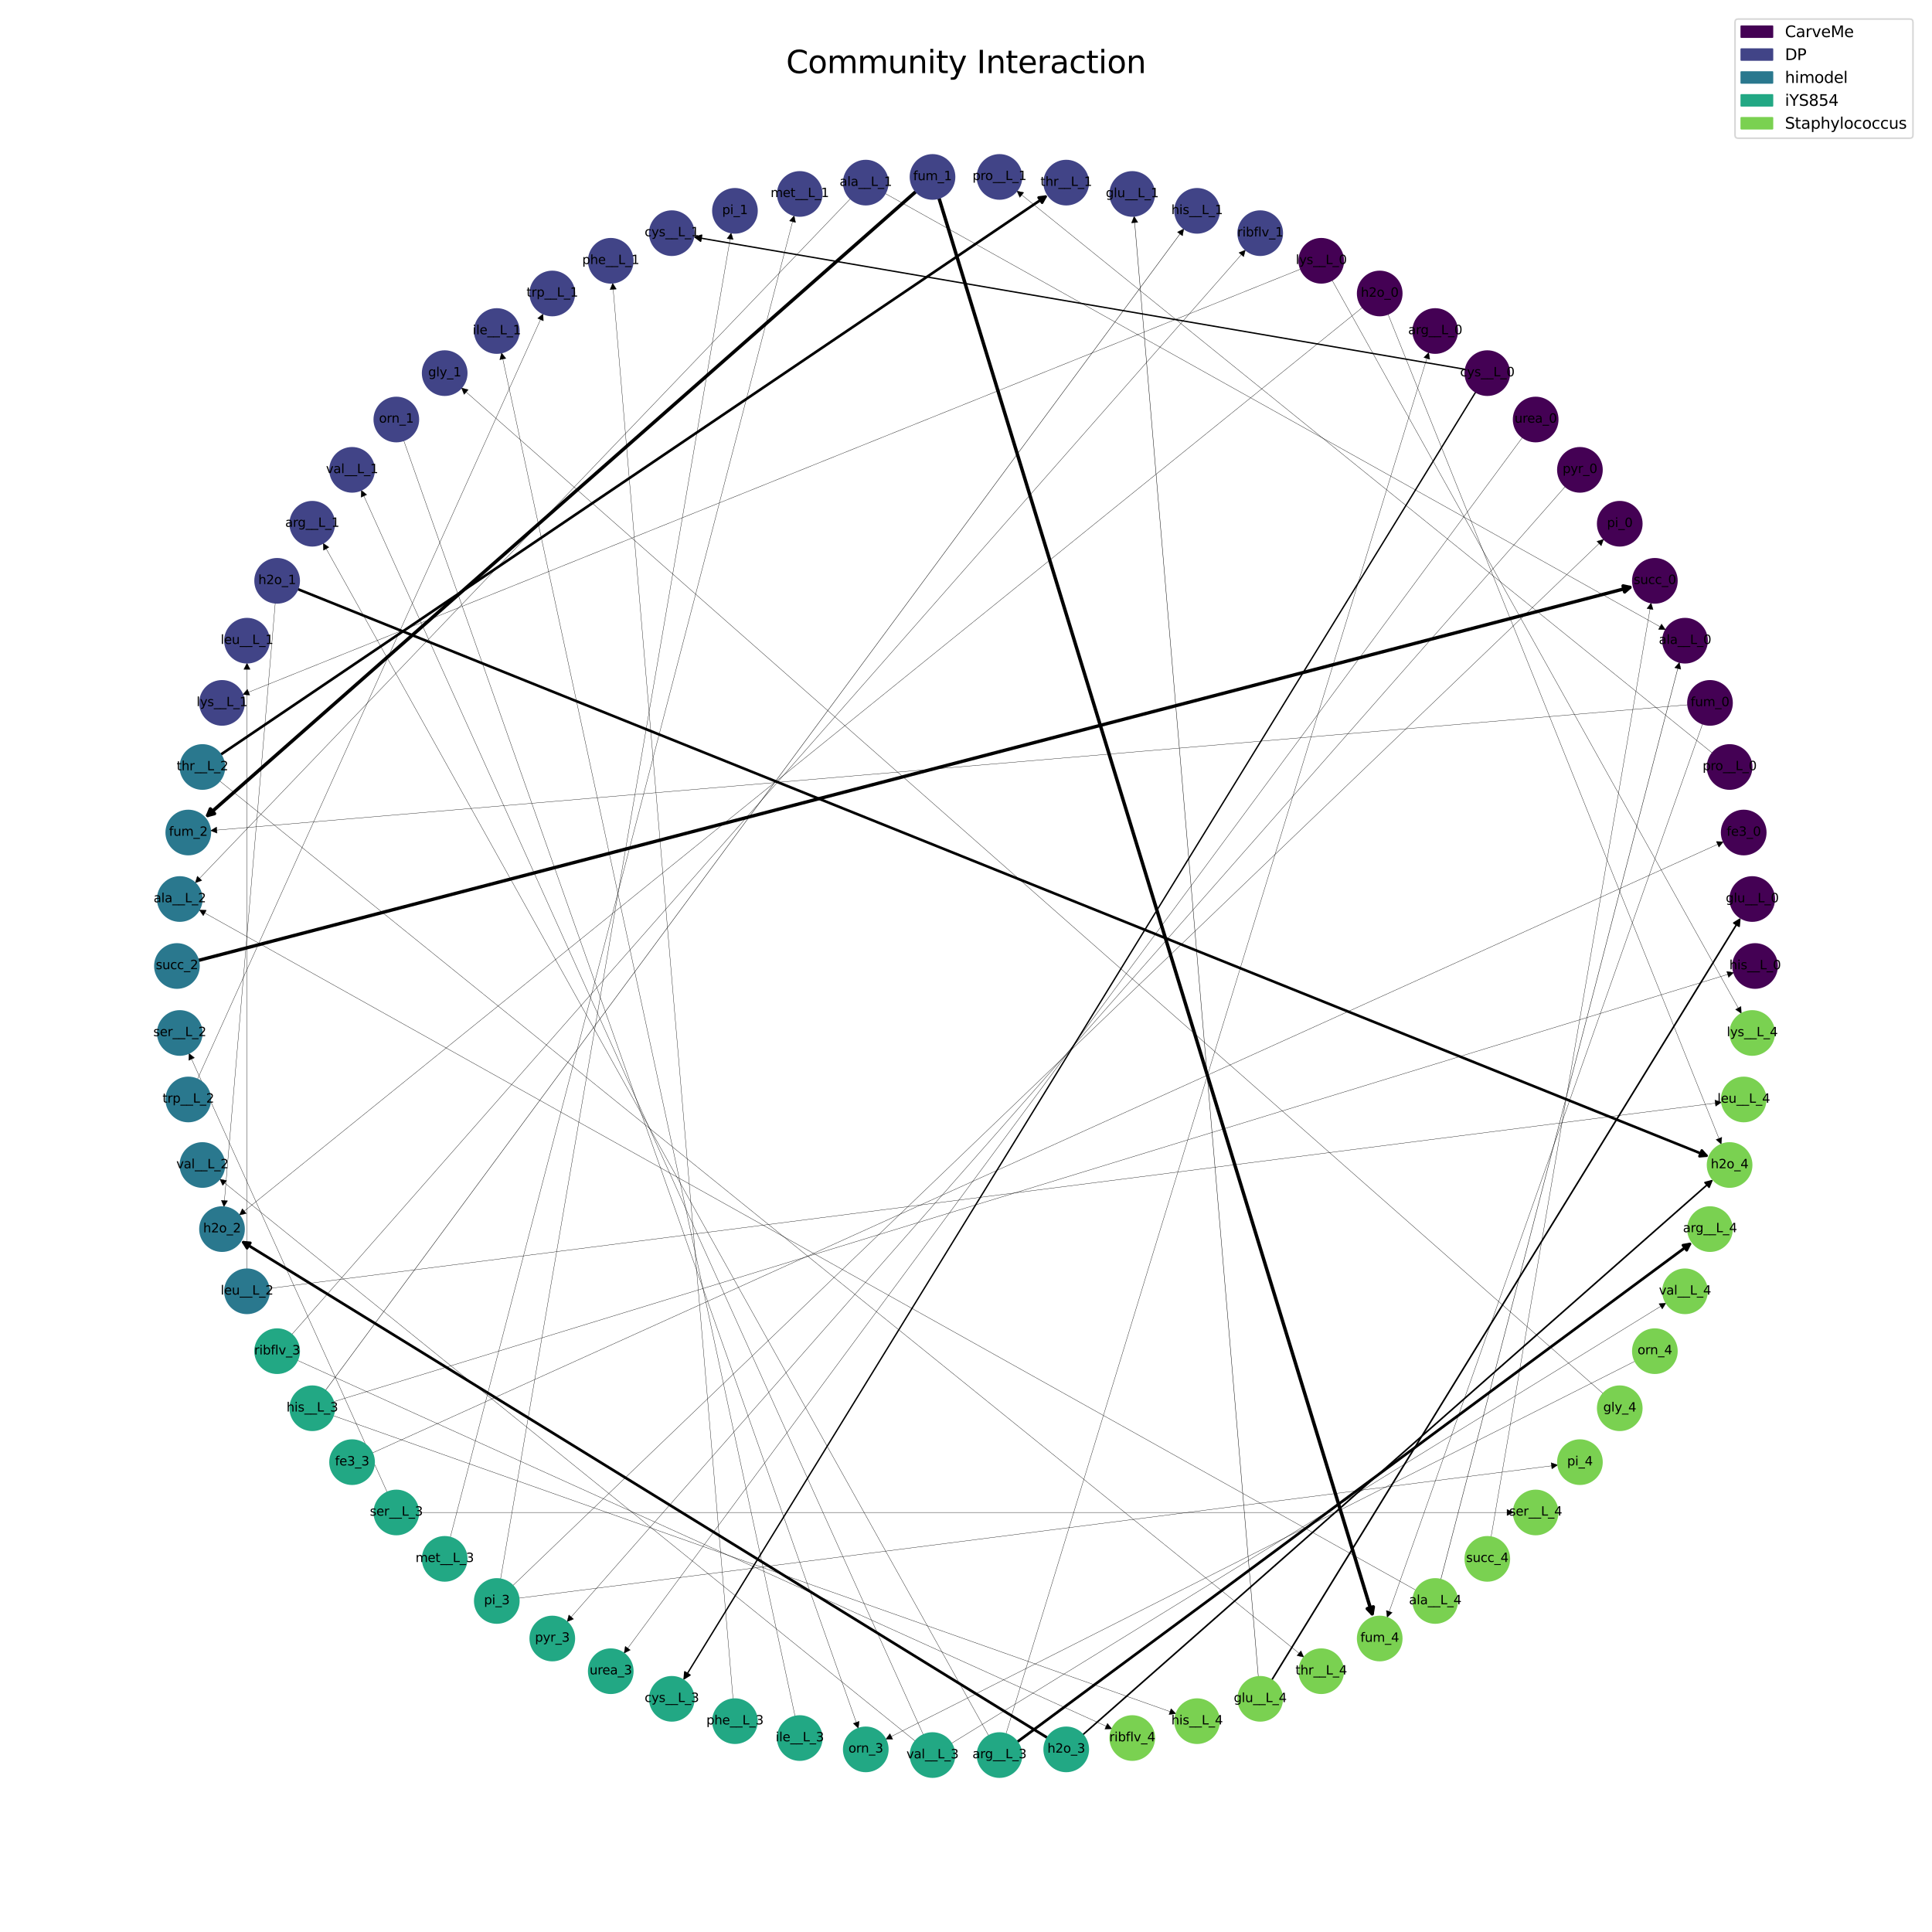 <?xml version="1.0" encoding="utf-8" standalone="no"?>
<!DOCTYPE svg PUBLIC "-//W3C//DTD SVG 1.1//EN"
  "http://www.w3.org/Graphics/SVG/1.1/DTD/svg11.dtd">
<svg height="1238.4pt" version="1.1" viewBox="0 0 1238.4 1238.4" width="1238.4pt" xmlns="http://www.w3.org/2000/svg" xmlns:xlink="http://www.w3.org/1999/xlink">
 <defs>
  <style type="text/css">*{stroke-linecap:butt;stroke-linejoin:round;}</style>
 </defs>
 <g id="figure_1">
  <g id="patch_1">
   <path d="M 0 1238.4 
L 1238.4 1238.4 
L 1238.4 -0 
L 0 -0 
z
" style="fill:#ffffff;"/>
  </g>
  <g id="axes_1">
   <g id="patch_2">
    <path clip-path="url(#p331d662340)" d="M 1097.664 482.748 
Q 874.665 302.526 651.84 122.446 
" style="fill:none;stroke:#000000;stroke-linecap:round;stroke-width:0.2;"/>
    <path clip-path="url(#p331d662340)" d="M 653.694 126.515 
L 651.84 122.446 
L 656.208 123.404 
L 653.694 126.515 
z
" style="stroke:#000000;stroke-linecap:round;stroke-width:0.2;"/>
   </g>
   <g id="patch_3">
    <path clip-path="url(#p331d662340)" d="M 1082.002 451.751 
Q 608.393 492.098 135.006 532.425 
" style="fill:none;stroke:#000000;stroke-linecap:round;stroke-width:0.2;"/>
    <path clip-path="url(#p331d662340)" d="M 139.161 534.078 
L 135.006 532.425 
L 138.821 530.093 
L 139.161 534.078 
z
" style="stroke:#000000;stroke-linecap:round;stroke-width:0.2;"/>
   </g>
   <g id="patch_4">
    <path clip-path="url(#p331d662340)" d="M 1091.385 463.889 
Q 990.24 750.416 889.169 1036.732 
" style="fill:none;stroke:#000000;stroke-linecap:round;stroke-width:0.2;"/>
    <path clip-path="url(#p331d662340)" d="M 892.386 1033.626 
L 889.169 1036.732 
L 888.615 1032.294 
L 892.386 1033.626 
z
" style="stroke:#000000;stroke-linecap:round;stroke-width:0.2;"/>
   </g>
   <g id="patch_5">
    <path clip-path="url(#p331d662340)" d="M 1003.379 311.791 
Q 683.364 675.726 363.497 1039.494 
" style="fill:none;stroke:#000000;stroke-linecap:round;stroke-width:0.2;"/>
    <path clip-path="url(#p331d662340)" d="M 367.64 1037.81 
L 363.497 1039.494 
L 364.637 1035.169 
L 367.64 1037.81 
z
" style="stroke:#000000;stroke-linecap:round;stroke-width:0.2;"/>
   </g>
   <g id="patch_6">
    <path clip-path="url(#p331d662340)" d="M 975.948 280.288 
Q 687.923 670.076 400.03 1059.684 
" style="fill:none;stroke:#000000;stroke-linecap:round;stroke-width:0.2;"/>
    <path clip-path="url(#p331d662340)" d="M 404.015 1057.656 
L 400.03 1059.684 
L 400.798 1055.279 
L 404.015 1057.656 
z
" style="stroke:#000000;stroke-linecap:round;stroke-width:0.2;"/>
   </g>
   <g id="patch_7">
    <path clip-path="url(#p331d662340)" d="M 939.421 236.786 
Q 691.988 194.322 445.509 152.02 
" style="fill:none;stroke:#000000;stroke-linecap:round;stroke-width:0.866;"/>
    <path clip-path="url(#p331d662340)" d="M 449.113 154.668 
L 445.509 152.02 
L 449.789 150.726 
L 449.113 154.668 
z
" style="stroke:#000000;stroke-linecap:round;stroke-width:0.866;"/>
   </g>
   <g id="patch_8">
    <path clip-path="url(#p331d662340)" d="M 945.951 251.221 
Q 691.988 664.056 438.531 1076.067 
" style="fill:none;stroke:#000000;stroke-linecap:round;stroke-width:0.866;"/>
    <path clip-path="url(#p331d662340)" d="M 442.331 1073.708 
L 438.531 1076.067 
L 438.924 1071.612 
L 442.331 1073.708 
z
" style="stroke:#000000;stroke-linecap:round;stroke-width:0.866;"/>
   </g>
   <g id="patch_9">
    <path clip-path="url(#p331d662340)" d="M 873.389 197.009 
Q 513.346 487.985 153.477 778.822 
" style="fill:none;stroke:#000000;stroke-linecap:round;stroke-width:0.2;"/>
    <path clip-path="url(#p331d662340)" d="M 157.845 777.863 
L 153.477 778.822 
L 155.331 774.752 
L 157.845 777.863 
z
" style="stroke:#000000;stroke-linecap:round;stroke-width:0.2;"/>
   </g>
   <g id="patch_10">
    <path clip-path="url(#p331d662340)" d="M 889.655 201.244 
Q 996.526 467.441 1103.313 733.432 
" style="fill:none;stroke:#000000;stroke-linecap:round;stroke-width:0.2;"/>
    <path clip-path="url(#p331d662340)" d="M 1103.679 728.974 
L 1103.313 733.432 
L 1099.967 730.465 
L 1103.679 728.974 
z
" style="stroke:#000000;stroke-linecap:round;stroke-width:0.2;"/>
   </g>
   <g id="patch_11">
    <path clip-path="url(#p331d662340)" d="M 833.787 172.441 
Q 494.608 308.857 155.637 445.189 
" style="fill:none;stroke:#000000;stroke-linecap:round;stroke-width:0.2;"/>
    <path clip-path="url(#p331d662340)" d="M 160.094 445.552 
L 155.637 445.189 
L 158.602 441.841 
L 160.094 445.552 
z
" style="stroke:#000000;stroke-linecap:round;stroke-width:0.2;"/>
   </g>
   <g id="patch_12">
    <path clip-path="url(#p331d662340)" d="M 853.801 179.516 
Q 985.036 414.651 1116.163 649.591 
" style="fill:none;stroke:#000000;stroke-linecap:round;stroke-width:0.2;"/>
    <path clip-path="url(#p331d662340)" d="M 1115.96 645.123 
L 1116.163 649.591 
L 1112.468 647.073 
L 1115.96 645.123 
z
" style="stroke:#000000;stroke-linecap:round;stroke-width:0.2;"/>
   </g>
   <g id="patch_13">
    <path clip-path="url(#p331d662340)" d="M 587.125 122.761 
Q 359.215 323.527 133.158 522.662 
" style="fill:none;stroke:#000000;stroke-linecap:round;stroke-width:2.208;"/>
    <path clip-path="url(#p331d662340)" d="M 137.482 521.518 
L 133.158 522.662 
L 134.838 518.517 
L 137.482 521.518 
z
" style="stroke:#000000;stroke-linecap:round;stroke-width:2.208;"/>
   </g>
   <g id="patch_14">
    <path clip-path="url(#p331d662340)" d="M 601.871 126.935 
Q 741.06 581.846 879.527 1034.396 
" style="fill:none;stroke:#000000;stroke-linecap:round;stroke-width:2.208;"/>
    <path clip-path="url(#p331d662340)" d="M 880.269 1029.986 
L 879.527 1034.396 
L 876.444 1031.156 
L 880.269 1029.986 
z
" style="stroke:#000000;stroke-linecap:round;stroke-width:2.208;"/>
   </g>
   <g id="patch_15">
    <path clip-path="url(#p331d662340)" d="M 567.3 123.961 
Q 817.521 263.869 1067.548 403.668 
" style="fill:none;stroke:#000000;stroke-linecap:round;stroke-width:0.2;"/>
    <path clip-path="url(#p331d662340)" d="M 1065.032 399.97 
L 1067.548 403.668 
L 1063.08 403.461 
L 1065.032 399.97 
z
" style="stroke:#000000;stroke-linecap:round;stroke-width:0.2;"/>
   </g>
   <g id="patch_16">
    <path clip-path="url(#p331d662340)" d="M 545.177 127.272 
Q 335.096 346.664 125.17 565.895 
" style="fill:none;stroke:#000000;stroke-linecap:round;stroke-width:0.2;"/>
    <path clip-path="url(#p331d662340)" d="M 129.381 564.389 
L 125.17 565.895 
L 126.492 561.622 
L 129.381 564.389 
z
" style="stroke:#000000;stroke-linecap:round;stroke-width:0.2;"/>
   </g>
   <g id="patch_17">
    <path clip-path="url(#p331d662340)" d="M 258.753 282.247 
Q 404.5 695.125 550.173 1107.792 
" style="fill:none;stroke:#000000;stroke-linecap:round;stroke-width:0.2;"/>
    <path clip-path="url(#p331d662340)" d="M 550.728 1103.354 
L 550.173 1107.792 
L 546.956 1104.686 
L 550.728 1103.354 
z
" style="stroke:#000000;stroke-linecap:round;stroke-width:0.2;"/>
   </g>
   <g id="patch_18">
    <path clip-path="url(#p331d662340)" d="M 176.444 386.401 
Q 159.975 580.079 143.524 773.534 
" style="fill:none;stroke:#000000;stroke-linecap:round;stroke-width:0.2;"/>
    <path clip-path="url(#p331d662340)" d="M 145.856 769.718 
L 143.524 773.534 
L 141.87 769.379 
L 145.856 769.718 
z
" style="stroke:#000000;stroke-linecap:round;stroke-width:0.2;"/>
   </g>
   <g id="patch_19">
    <path clip-path="url(#p331d662340)" d="M 190.766 377.587 
Q 643.155 559.536 1093.811 740.787 
" style="fill:none;stroke:#000000;stroke-linecap:round;stroke-width:1.672;"/>
    <path clip-path="url(#p331d662340)" d="M 1090.846 737.439 
L 1093.811 740.787 
L 1089.353 741.15 
L 1090.846 737.439 
z
" style="stroke:#000000;stroke-linecap:round;stroke-width:1.672;"/>
   </g>
   <g id="patch_20">
    <path clip-path="url(#p331d662340)" d="M 141.447 483.715 
Q 406.588 304.35 670.181 126.031 
" style="fill:none;stroke:#000000;stroke-linecap:round;stroke-width:1.672;"/>
    <path clip-path="url(#p331d662340)" d="M 665.747 126.616 
L 670.181 126.031 
L 667.988 129.929 
L 665.747 126.616 
z
" style="stroke:#000000;stroke-linecap:round;stroke-width:1.672;"/>
   </g>
   <g id="patch_21">
    <path clip-path="url(#p331d662340)" d="M 140.736 500.529 
Q 488.322 781.438 835.733 1062.206 
" style="fill:none;stroke:#000000;stroke-linecap:round;stroke-width:0.2;"/>
    <path clip-path="url(#p331d662340)" d="M 833.88 1058.137 
L 835.733 1062.206 
L 831.365 1061.248 
L 833.88 1058.137 
z
" style="stroke:#000000;stroke-linecap:round;stroke-width:0.2;"/>
   </g>
   <g id="patch_22">
    <path clip-path="url(#p331d662340)" d="M 127.1 615.633 
Q 587.085 495.755 1044.748 376.481 
" style="fill:none;stroke:#000000;stroke-linecap:round;stroke-width:2.146;"/>
    <path clip-path="url(#p331d662340)" d="M 1040.373 375.554 
L 1044.748 376.481 
L 1041.382 379.425 
L 1040.373 375.554 
z
" style="stroke:#000000;stroke-linecap:round;stroke-width:2.146;"/>
   </g>
   <g id="patch_23">
    <path clip-path="url(#p331d662340)" d="M 126.509 691.87 
Q 237.351 446.439 348.101 201.211 
" style="fill:none;stroke:#000000;stroke-linecap:round;stroke-width:0.2;"/>
    <path clip-path="url(#p331d662340)" d="M 344.632 204.034 
L 348.101 201.211 
L 348.278 205.68 
L 344.632 204.034 
z
" style="stroke:#000000;stroke-linecap:round;stroke-width:0.2;"/>
   </g>
   <g id="patch_24">
    <path clip-path="url(#p331d662340)" d="M 158.314 813.578 
Q 158.314 619.2 158.314 425.045 
" style="fill:none;stroke:#000000;stroke-linecap:round;stroke-width:0.2;"/>
    <path clip-path="url(#p331d662340)" d="M 156.314 429.045 
L 158.314 425.045 
L 160.314 429.045 
L 156.314 429.045 
z
" style="stroke:#000000;stroke-linecap:round;stroke-width:0.2;"/>
   </g>
   <g id="patch_25">
    <path clip-path="url(#p331d662340)" d="M 172.342 825.923 
Q 638.014 766.238 1103.463 706.581 
" style="fill:none;stroke:#000000;stroke-linecap:round;stroke-width:0.2;"/>
    <path clip-path="url(#p331d662340)" d="M 1099.241 705.106 
L 1103.463 706.581 
L 1099.75 709.073 
L 1099.241 705.106 
z
" style="stroke:#000000;stroke-linecap:round;stroke-width:0.2;"/>
   </g>
   <g id="patch_26">
    <path clip-path="url(#p331d662340)" d="M 186.981 855.471 
Q 492.714 507.777 798.3 160.252 
" style="fill:none;stroke:#000000;stroke-linecap:round;stroke-width:0.2;"/>
    <path clip-path="url(#p331d662340)" d="M 794.157 161.935 
L 798.3 160.252 
L 797.16 164.576 
L 794.157 161.935 
z
" style="stroke:#000000;stroke-linecap:round;stroke-width:0.2;"/>
   </g>
   <g id="patch_27">
    <path clip-path="url(#p331d662340)" d="M 190.527 871.921 
Q 451.701 990.085 712.671 1108.158 
" style="fill:none;stroke:#000000;stroke-linecap:round;stroke-width:0.2;"/>
    <path clip-path="url(#p331d662340)" d="M 709.851 1104.687 
L 712.671 1108.158 
L 708.203 1108.331 
L 709.851 1104.687 
z
" style="stroke:#000000;stroke-linecap:round;stroke-width:0.2;"/>
   </g>
   <g id="patch_28">
    <path clip-path="url(#p331d662340)" d="M 213.675 898.537 
Q 662.57 760.941 1111.252 623.41 
" style="fill:none;stroke:#000000;stroke-linecap:round;stroke-width:0.2;"/>
    <path clip-path="url(#p331d662340)" d="M 1106.841 622.67 
L 1111.252 623.41 
L 1108.013 626.494 
L 1106.841 622.67 
z
" style="stroke:#000000;stroke-linecap:round;stroke-width:0.2;"/>
   </g>
   <g id="patch_29">
    <path clip-path="url(#p331d662340)" d="M 208.557 891.307 
Q 483.729 518.915 758.738 146.743 
" style="fill:none;stroke:#000000;stroke-linecap:round;stroke-width:0.245;"/>
    <path clip-path="url(#p331d662340)" d="M 754.753 148.771 
L 758.738 146.743 
L 757.97 151.148 
L 754.753 148.771 
z
" style="stroke:#000000;stroke-linecap:round;stroke-width:0.245;"/>
   </g>
   <g id="patch_30">
    <path clip-path="url(#p331d662340)" d="M 213.484 907.397 
Q 483.729 1002.967 753.764 1098.462 
" style="fill:none;stroke:#000000;stroke-linecap:round;stroke-width:0.2;"/>
    <path clip-path="url(#p331d662340)" d="M 750.659 1095.243 
L 753.764 1098.462 
L 749.326 1099.014 
L 750.659 1095.243 
z
" style="stroke:#000000;stroke-linecap:round;stroke-width:0.2;"/>
   </g>
   <g id="patch_31">
    <path clip-path="url(#p331d662340)" d="M 238.568 931.401 
Q 671.698 735.437 1104.625 539.565 
" style="fill:none;stroke:#000000;stroke-linecap:round;stroke-width:0.2;"/>
    <path clip-path="url(#p331d662340)" d="M 1100.156 539.392 
L 1104.625 539.565 
L 1101.805 543.036 
L 1100.156 539.392 
z
" style="stroke:#000000;stroke-linecap:round;stroke-width:0.2;"/>
   </g>
   <g id="patch_32">
    <path clip-path="url(#p331d662340)" d="M 248.224 956.598 
Q 184.641 815.811 121.151 675.227 
" style="fill:none;stroke:#000000;stroke-linecap:round;stroke-width:0.2;"/>
    <path clip-path="url(#p331d662340)" d="M 120.974 679.696 
L 121.151 675.227 
L 124.62 678.049 
L 120.974 679.696 
z
" style="stroke:#000000;stroke-linecap:round;stroke-width:0.2;"/>
   </g>
   <g id="patch_33">
    <path clip-path="url(#p331d662340)" d="M 268.189 969.488 
Q 619.2 969.488 969.988 969.488 
" style="fill:none;stroke:#000000;stroke-linecap:round;stroke-width:0.2;"/>
    <path clip-path="url(#p331d662340)" d="M 965.988 967.488 
L 969.988 969.488 
L 965.988 971.488 
L 965.988 967.488 
z
" style="stroke:#000000;stroke-linecap:round;stroke-width:0.2;"/>
   </g>
   <g id="patch_34">
    <path clip-path="url(#p331d662340)" d="M 288.601 985.534 
Q 398.841 561.773 509.024 138.227 
" style="fill:none;stroke:#000000;stroke-linecap:round;stroke-width:0.2;"/>
    <path clip-path="url(#p331d662340)" d="M 506.081 141.595 
L 509.024 138.227 
L 509.952 142.602 
L 506.081 141.595 
z
" style="stroke:#000000;stroke-linecap:round;stroke-width:0.2;"/>
   </g>
   <g id="patch_35">
    <path clip-path="url(#p331d662340)" d="M 328.65 1016.426 
Q 678.345 680.968 1027.879 345.665 
" style="fill:none;stroke:#000000;stroke-linecap:round;stroke-width:0.2;"/>
    <path clip-path="url(#p331d662340)" d="M 1023.608 346.99 
L 1027.879 345.665 
L 1026.377 349.877 
L 1023.608 346.99 
z
" style="stroke:#000000;stroke-linecap:round;stroke-width:0.2;"/>
   </g>
   <g id="patch_36">
    <path clip-path="url(#p331d662340)" d="M 320.831 1012.277 
Q 394.769 580.681 468.669 149.305 
" style="fill:none;stroke:#000000;stroke-linecap:round;stroke-width:0.2;"/>
    <path clip-path="url(#p331d662340)" d="M 466.023 152.91 
L 468.669 149.305 
L 469.965 153.586 
L 466.023 152.91 
z
" style="stroke:#000000;stroke-linecap:round;stroke-width:0.2;"/>
   </g>
   <g id="patch_37">
    <path clip-path="url(#p331d662340)" d="M 332.472 1024.418 
Q 665.583 981.724 998.471 939.057 
" style="fill:none;stroke:#000000;stroke-linecap:round;stroke-width:0.2;"/>
    <path clip-path="url(#p331d662340)" d="M 994.25 937.582 
L 998.471 939.057 
L 994.758 941.549 
L 994.25 937.582 
z
" style="stroke:#000000;stroke-linecap:round;stroke-width:0.2;"/>
   </g>
   <g id="patch_38">
    <path clip-path="url(#p331d662340)" d="M 469.896 1089.157 
Q 431.294 635.207 392.711 181.48 
" style="fill:none;stroke:#000000;stroke-linecap:round;stroke-width:0.2;"/>
    <path clip-path="url(#p331d662340)" d="M 391.057 185.635 
L 392.711 181.48 
L 395.043 185.296 
L 391.057 185.635 
z
" style="stroke:#000000;stroke-linecap:round;stroke-width:0.2;"/>
   </g>
   <g id="patch_39">
    <path clip-path="url(#p331d662340)" d="M 509.664 1100.252 
Q 415.542 663.13 321.467 226.227 
" style="fill:none;stroke:#000000;stroke-linecap:round;stroke-width:0.2;"/>
    <path clip-path="url(#p331d662340)" d="M 320.354 230.559 
L 321.467 226.227 
L 324.265 229.717 
L 320.354 230.559 
z
" style="stroke:#000000;stroke-linecap:round;stroke-width:0.2;"/>
   </g>
   <g id="patch_40">
    <path clip-path="url(#p331d662340)" d="M 591.914 1112.097 
Q 411.708 713.078 231.595 314.263 
" style="fill:none;stroke:#000000;stroke-linecap:round;stroke-width:0.2;"/>
    <path clip-path="url(#p331d662340)" d="M 231.418 318.732 
L 231.595 314.263 
L 235.064 317.086 
L 231.418 318.732 
z
" style="stroke:#000000;stroke-linecap:round;stroke-width:0.2;"/>
   </g>
   <g id="patch_41">
    <path clip-path="url(#p331d662340)" d="M 586.733 1116.095 
Q 363.734 935.873 140.909 755.792 
" style="fill:none;stroke:#000000;stroke-linecap:round;stroke-width:0.2;"/>
    <path clip-path="url(#p331d662340)" d="M 142.763 759.862 
L 140.909 755.792 
L 145.277 756.751 
L 142.763 759.862 
z
" style="stroke:#000000;stroke-linecap:round;stroke-width:0.2;"/>
   </g>
   <g id="patch_42">
    <path clip-path="url(#p331d662340)" d="M 609.771 1117.567 
Q 838.909 976.354 1067.857 835.258 
" style="fill:none;stroke:#000000;stroke-linecap:round;stroke-width:0.2;"/>
    <path clip-path="url(#p331d662340)" d="M 1063.402 835.654 
L 1067.857 835.258 
L 1065.501 839.059 
L 1063.402 835.654 
z
" style="stroke:#000000;stroke-linecap:round;stroke-width:0.2;"/>
   </g>
   <g id="patch_43">
    <path clip-path="url(#p331d662340)" d="M 644.803 1111.464 
Q 780.31 668.587 915.753 225.924 
" style="fill:none;stroke:#000000;stroke-linecap:round;stroke-width:0.2;"/>
    <path clip-path="url(#p331d662340)" d="M 912.67 229.163 
L 915.753 225.924 
L 916.495 230.334 
L 912.67 229.163 
z
" style="stroke:#000000;stroke-linecap:round;stroke-width:0.2;"/>
   </g>
   <g id="patch_44">
    <path clip-path="url(#p331d662340)" d="M 633.775 1112.638 
Q 420.41 730.353 207.154 348.263 
" style="fill:none;stroke:#000000;stroke-linecap:round;stroke-width:0.2;"/>
    <path clip-path="url(#p331d662340)" d="M 207.357 352.73 
L 207.154 348.263 
L 210.85 350.781 
L 207.357 352.73 
z
" style="stroke:#000000;stroke-linecap:round;stroke-width:0.2;"/>
   </g>
   <g id="patch_45">
    <path clip-path="url(#p331d662340)" d="M 652.032 1116.572 
Q 868.379 956.418 1083.172 797.415 
" style="fill:none;stroke:#000000;stroke-linecap:round;stroke-width:1.731;"/>
    <path clip-path="url(#p331d662340)" d="M 1078.767 798.187 
L 1083.172 797.415 
L 1081.147 801.402 
L 1078.767 798.187 
z
" style="stroke:#000000;stroke-linecap:round;stroke-width:1.731;"/>
   </g>
   <g id="patch_46">
    <path clip-path="url(#p331d662340)" d="M 671.401 1113.919 
Q 412.874 954.595 155.995 796.285 
" style="fill:none;stroke:#000000;stroke-linecap:round;stroke-width:1.731;"/>
    <path clip-path="url(#p331d662340)" d="M 158.351 800.086 
L 155.995 796.285 
L 160.45 796.681 
L 158.351 800.086 
z
" style="stroke:#000000;stroke-linecap:round;stroke-width:1.731;"/>
   </g>
   <g id="patch_47">
    <path clip-path="url(#p331d662340)" d="M 694.055 1111.993 
Q 896.054 934.052 1097.193 756.867 
" style="fill:none;stroke:#000000;stroke-linecap:round;stroke-width:1.024;"/>
    <path clip-path="url(#p331d662340)" d="M 1092.87 758.011 
L 1097.193 756.867 
L 1095.514 761.012 
L 1092.87 758.011 
z
" style="stroke:#000000;stroke-linecap:round;stroke-width:1.024;"/>
   </g>
   <g id="patch_48">
    <path clip-path="url(#p331d662340)" d="M 815.194 1076.893 
Q 965.474 832.602 1115.155 589.286 
" style="fill:none;stroke:#000000;stroke-linecap:round;stroke-width:1.024;"/>
    <path clip-path="url(#p331d662340)" d="M 1111.355 591.645 
L 1115.155 589.286 
L 1114.762 593.741 
L 1111.355 591.645 
z
" style="stroke:#000000;stroke-linecap:round;stroke-width:1.024;"/>
   </g>
   <g id="patch_49">
    <path clip-path="url(#p331d662340)" d="M 806.587 1074.846 
Q 766.772 606.631 726.98 138.686 
" style="fill:none;stroke:#000000;stroke-linecap:round;stroke-width:0.243;"/>
    <path clip-path="url(#p331d662340)" d="M 725.326 142.841 
L 726.98 138.686 
L 729.312 142.502 
L 725.326 142.841 
z
" style="stroke:#000000;stroke-linecap:round;stroke-width:0.243;"/>
   </g>
   <g id="patch_50">
    <path clip-path="url(#p331d662340)" d="M 923.518 1012.527 
Q 1000.021 718.447 1076.457 424.63 
" style="fill:none;stroke:#000000;stroke-linecap:round;stroke-width:0.243;"/>
    <path clip-path="url(#p331d662340)" d="M 1073.514 427.997 
L 1076.457 424.63 
L 1077.385 429.004 
L 1073.514 427.997 
z
" style="stroke:#000000;stroke-linecap:round;stroke-width:0.243;"/>
   </g>
   <g id="patch_51">
    <path clip-path="url(#p331d662340)" d="M 907.613 1019.315 
Q 517.596 801.242 127.774 583.278 
" style="fill:none;stroke:#000000;stroke-linecap:round;stroke-width:0.2;"/>
    <path clip-path="url(#p331d662340)" d="M 130.289 586.975 
L 127.774 583.278 
L 132.241 583.484 
L 130.289 586.975 
z
" style="stroke:#000000;stroke-linecap:round;stroke-width:0.2;"/>
   </g>
   <g id="patch_52">
    <path clip-path="url(#p331d662340)" d="M 955.748 985.279 
Q 1007.059 685.764 1058.332 386.47 
" style="fill:none;stroke:#000000;stroke-linecap:round;stroke-width:0.2;"/>
    <path clip-path="url(#p331d662340)" d="M 1055.685 390.075 
L 1058.332 386.47 
L 1059.627 390.75 
L 1055.685 390.075 
z
" style="stroke:#000000;stroke-linecap:round;stroke-width:0.2;"/>
   </g>
   <g id="patch_53">
    <path clip-path="url(#p331d662340)" d="M 1027.637 893.335 
Q 661.646 570.932 295.823 248.677 
" style="fill:none;stroke:#000000;stroke-linecap:round;stroke-width:0.2;"/>
    <path clip-path="url(#p331d662340)" d="M 297.502 252.822 
L 295.823 248.677 
L 300.146 249.82 
L 297.502 252.822 
z
" style="stroke:#000000;stroke-linecap:round;stroke-width:0.2;"/>
   </g>
   <g id="patch_54">
    <path clip-path="url(#p331d662340)" d="M 1048.135 872.461 
Q 807.857 993.716 567.78 1114.87 
" style="fill:none;stroke:#000000;stroke-linecap:round;stroke-width:0.2;"/>
    <path clip-path="url(#p331d662340)" d="M 572.252 1114.853 
L 567.78 1114.87 
L 570.45 1111.282 
L 572.252 1114.853 
z
" style="stroke:#000000;stroke-linecap:round;stroke-width:0.2;"/>
   </g>
   <g id="PathCollection_1">
    <defs>
     <path d="M 0 14.142 
C 3.751 14.142 7.348 12.652 10 10 
C 12.652 7.348 14.142 3.751 14.142 -0 
C 14.142 -3.751 12.652 -7.348 10 -10 
C 7.348 -12.652 3.751 -14.142 0 -14.142 
C -3.751 -14.142 -7.348 -12.652 -10 -10 
C -12.652 -7.348 -14.142 -3.751 -14.142 0 
C -14.142 3.751 -12.652 7.348 -10 10 
C -7.348 12.652 -3.751 14.142 0 14.142 
z
" id="C0_0_90e586bd34"/>
    </defs>
    <g clip-path="url(#p331d662340)">
     <use style="fill:#440154;stroke:#440154;" x="1124.985" xlink:href="#C0_0_90e586bd34" y="619.2"/>
    </g>
    <g clip-path="url(#p331d662340)">
     <use style="fill:#440154;stroke:#440154;" x="1123.163" xlink:href="#C0_0_90e586bd34" y="576.268"/>
    </g>
    <g clip-path="url(#p331d662340)">
     <use style="fill:#440154;stroke:#440154;" x="1117.71" xlink:href="#C0_0_90e586bd34" y="533.645"/>
    </g>
    <g clip-path="url(#p331d662340)">
     <use style="fill:#440154;stroke:#440154;" x="1108.665" xlink:href="#C0_0_90e586bd34" y="491.638"/>
    </g>
    <g clip-path="url(#p331d662340)">
     <use style="fill:#440154;stroke:#440154;" x="1096.093" xlink:href="#C0_0_90e586bd34" y="450.551"/>
    </g>
    <g clip-path="url(#p331d662340)">
     <use style="fill:#440154;stroke:#440154;" x="1080.086" xlink:href="#C0_0_90e586bd34" y="410.679"/>
    </g>
    <g clip-path="url(#p331d662340)">
     <use style="fill:#440154;stroke:#440154;" x="1060.758" xlink:href="#C0_0_90e586bd34" y="372.309"/>
    </g>
    <g clip-path="url(#p331d662340)">
     <use style="fill:#440154;stroke:#440154;" x="1038.248" xlink:href="#C0_0_90e586bd34" y="335.718"/>
    </g>
    <g clip-path="url(#p331d662340)">
     <use style="fill:#440154;stroke:#440154;" x="1012.719" xlink:href="#C0_0_90e586bd34" y="301.169"/>
    </g>
    <g clip-path="url(#p331d662340)">
     <use style="fill:#440154;stroke:#440154;" x="984.355" xlink:href="#C0_0_90e586bd34" y="268.912"/>
    </g>
    <g clip-path="url(#p331d662340)">
     <use style="fill:#440154;stroke:#440154;" x="953.359" xlink:href="#C0_0_90e586bd34" y="239.179"/>
    </g>
    <g clip-path="url(#p331d662340)">
     <use style="fill:#440154;stroke:#440154;" x="919.957" xlink:href="#C0_0_90e586bd34" y="212.183"/>
    </g>
    <g clip-path="url(#p331d662340)">
     <use style="fill:#440154;stroke:#440154;" x="884.387" xlink:href="#C0_0_90e586bd34" y="188.121"/>
    </g>
    <g clip-path="url(#p331d662340)">
     <use style="fill:#440154;stroke:#440154;" x="846.906" xlink:href="#C0_0_90e586bd34" y="167.164"/>
    </g>
    <g clip-path="url(#p331d662340)">
     <use style="fill:#414487;stroke:#414487;" x="807.785" xlink:href="#C0_0_90e586bd34" y="149.464"/>
    </g>
    <g clip-path="url(#p331d662340)">
     <use style="fill:#414487;stroke:#414487;" x="767.305" xlink:href="#C0_0_90e586bd34" y="135.149"/>
    </g>
    <g clip-path="url(#p331d662340)">
     <use style="fill:#414487;stroke:#414487;" x="725.758" xlink:href="#C0_0_90e586bd34" y="124.321"/>
    </g>
    <g clip-path="url(#p331d662340)">
     <use style="fill:#414487;stroke:#414487;" x="683.444" xlink:href="#C0_0_90e586bd34" y="117.059"/>
    </g>
    <g clip-path="url(#p331d662340)">
     <use style="fill:#414487;stroke:#414487;" x="640.666" xlink:href="#C0_0_90e586bd34" y="113.415"/>
    </g>
    <g clip-path="url(#p331d662340)">
     <use style="fill:#414487;stroke:#414487;" x="597.734" xlink:href="#C0_0_90e586bd34" y="113.415"/>
    </g>
    <g clip-path="url(#p331d662340)">
     <use style="fill:#414487;stroke:#414487;" x="554.956" xlink:href="#C0_0_90e586bd34" y="117.059"/>
    </g>
    <g clip-path="url(#p331d662340)">
     <use style="fill:#414487;stroke:#414487;" x="512.642" xlink:href="#C0_0_90e586bd34" y="124.321"/>
    </g>
    <g clip-path="url(#p331d662340)">
     <use style="fill:#414487;stroke:#414487;" x="471.095" xlink:href="#C0_0_90e586bd34" y="135.149"/>
    </g>
    <g clip-path="url(#p331d662340)">
     <use style="fill:#414487;stroke:#414487;" x="430.615" xlink:href="#C0_0_90e586bd34" y="149.464"/>
    </g>
    <g clip-path="url(#p331d662340)">
     <use style="fill:#414487;stroke:#414487;" x="391.494" xlink:href="#C0_0_90e586bd34" y="167.164"/>
    </g>
    <g clip-path="url(#p331d662340)">
     <use style="fill:#414487;stroke:#414487;" x="354.013" xlink:href="#C0_0_90e586bd34" y="188.121"/>
    </g>
    <g clip-path="url(#p331d662340)">
     <use style="fill:#414487;stroke:#414487;" x="318.443" xlink:href="#C0_0_90e586bd34" y="212.183"/>
    </g>
    <g clip-path="url(#p331d662340)">
     <use style="fill:#414487;stroke:#414487;" x="285.041" xlink:href="#C0_0_90e586bd34" y="239.179"/>
    </g>
    <g clip-path="url(#p331d662340)">
     <use style="fill:#414487;stroke:#414487;" x="254.045" xlink:href="#C0_0_90e586bd34" y="268.912"/>
    </g>
    <g clip-path="url(#p331d662340)">
     <use style="fill:#414487;stroke:#414487;" x="225.681" xlink:href="#C0_0_90e586bd34" y="301.169"/>
    </g>
    <g clip-path="url(#p331d662340)">
     <use style="fill:#414487;stroke:#414487;" x="200.152" xlink:href="#C0_0_90e586bd34" y="335.718"/>
    </g>
    <g clip-path="url(#p331d662340)">
     <use style="fill:#414487;stroke:#414487;" x="177.642" xlink:href="#C0_0_90e586bd34" y="372.309"/>
    </g>
    <g clip-path="url(#p331d662340)">
     <use style="fill:#414487;stroke:#414487;" x="158.314" xlink:href="#C0_0_90e586bd34" y="410.679"/>
    </g>
    <g clip-path="url(#p331d662340)">
     <use style="fill:#414487;stroke:#414487;" x="142.307" xlink:href="#C0_0_90e586bd34" y="450.551"/>
    </g>
    <g clip-path="url(#p331d662340)">
     <use style="fill:#2a788e;stroke:#2a788e;" x="129.735" xlink:href="#C0_0_90e586bd34" y="491.638"/>
    </g>
    <g clip-path="url(#p331d662340)">
     <use style="fill:#2a788e;stroke:#2a788e;" x="120.69" xlink:href="#C0_0_90e586bd34" y="533.645"/>
    </g>
    <g clip-path="url(#p331d662340)">
     <use style="fill:#2a788e;stroke:#2a788e;" x="115.237" xlink:href="#C0_0_90e586bd34" y="576.268"/>
    </g>
    <g clip-path="url(#p331d662340)">
     <use style="fill:#2a788e;stroke:#2a788e;" x="113.415" xlink:href="#C0_0_90e586bd34" y="619.2"/>
    </g>
    <g clip-path="url(#p331d662340)">
     <use style="fill:#2a788e;stroke:#2a788e;" x="115.237" xlink:href="#C0_0_90e586bd34" y="662.132"/>
    </g>
    <g clip-path="url(#p331d662340)">
     <use style="fill:#2a788e;stroke:#2a788e;" x="120.69" xlink:href="#C0_0_90e586bd34" y="704.755"/>
    </g>
    <g clip-path="url(#p331d662340)">
     <use style="fill:#2a788e;stroke:#2a788e;" x="129.735" xlink:href="#C0_0_90e586bd34" y="746.762"/>
    </g>
    <g clip-path="url(#p331d662340)">
     <use style="fill:#2a788e;stroke:#2a788e;" x="142.307" xlink:href="#C0_0_90e586bd34" y="787.849"/>
    </g>
    <g clip-path="url(#p331d662340)">
     <use style="fill:#2a788e;stroke:#2a788e;" x="158.314" xlink:href="#C0_0_90e586bd34" y="827.721"/>
    </g>
    <g clip-path="url(#p331d662340)">
     <use style="fill:#22a884;stroke:#22a884;" x="177.642" xlink:href="#C0_0_90e586bd34" y="866.091"/>
    </g>
    <g clip-path="url(#p331d662340)">
     <use style="fill:#22a884;stroke:#22a884;" x="200.152" xlink:href="#C0_0_90e586bd34" y="902.682"/>
    </g>
    <g clip-path="url(#p331d662340)">
     <use style="fill:#22a884;stroke:#22a884;" x="225.681" xlink:href="#C0_0_90e586bd34" y="937.231"/>
    </g>
    <g clip-path="url(#p331d662340)">
     <use style="fill:#22a884;stroke:#22a884;" x="254.045" xlink:href="#C0_0_90e586bd34" y="969.488"/>
    </g>
    <g clip-path="url(#p331d662340)">
     <use style="fill:#22a884;stroke:#22a884;" x="285.041" xlink:href="#C0_0_90e586bd34" y="999.221"/>
    </g>
    <g clip-path="url(#p331d662340)">
     <use style="fill:#22a884;stroke:#22a884;" x="318.443" xlink:href="#C0_0_90e586bd34" y="1026.217"/>
    </g>
    <g clip-path="url(#p331d662340)">
     <use style="fill:#22a884;stroke:#22a884;" x="354.013" xlink:href="#C0_0_90e586bd34" y="1050.279"/>
    </g>
    <g clip-path="url(#p331d662340)">
     <use style="fill:#22a884;stroke:#22a884;" x="391.494" xlink:href="#C0_0_90e586bd34" y="1071.236"/>
    </g>
    <g clip-path="url(#p331d662340)">
     <use style="fill:#22a884;stroke:#22a884;" x="430.615" xlink:href="#C0_0_90e586bd34" y="1088.936"/>
    </g>
    <g clip-path="url(#p331d662340)">
     <use style="fill:#22a884;stroke:#22a884;" x="471.095" xlink:href="#C0_0_90e586bd34" y="1103.251"/>
    </g>
    <g clip-path="url(#p331d662340)">
     <use style="fill:#22a884;stroke:#22a884;" x="512.642" xlink:href="#C0_0_90e586bd34" y="1114.079"/>
    </g>
    <g clip-path="url(#p331d662340)">
     <use style="fill:#22a884;stroke:#22a884;" x="554.956" xlink:href="#C0_0_90e586bd34" y="1121.341"/>
    </g>
    <g clip-path="url(#p331d662340)">
     <use style="fill:#22a884;stroke:#22a884;" x="597.734" xlink:href="#C0_0_90e586bd34" y="1124.985"/>
    </g>
    <g clip-path="url(#p331d662340)">
     <use style="fill:#22a884;stroke:#22a884;" x="640.666" xlink:href="#C0_0_90e586bd34" y="1124.985"/>
    </g>
    <g clip-path="url(#p331d662340)">
     <use style="fill:#22a884;stroke:#22a884;" x="683.444" xlink:href="#C0_0_90e586bd34" y="1121.341"/>
    </g>
    <g clip-path="url(#p331d662340)">
     <use style="fill:#7ad151;stroke:#7ad151;" x="725.758" xlink:href="#C0_0_90e586bd34" y="1114.079"/>
    </g>
    <g clip-path="url(#p331d662340)">
     <use style="fill:#7ad151;stroke:#7ad151;" x="767.305" xlink:href="#C0_0_90e586bd34" y="1103.251"/>
    </g>
    <g clip-path="url(#p331d662340)">
     <use style="fill:#7ad151;stroke:#7ad151;" x="807.785" xlink:href="#C0_0_90e586bd34" y="1088.936"/>
    </g>
    <g clip-path="url(#p331d662340)">
     <use style="fill:#7ad151;stroke:#7ad151;" x="846.906" xlink:href="#C0_0_90e586bd34" y="1071.236"/>
    </g>
    <g clip-path="url(#p331d662340)">
     <use style="fill:#7ad151;stroke:#7ad151;" x="884.387" xlink:href="#C0_0_90e586bd34" y="1050.279"/>
    </g>
    <g clip-path="url(#p331d662340)">
     <use style="fill:#7ad151;stroke:#7ad151;" x="919.957" xlink:href="#C0_0_90e586bd34" y="1026.217"/>
    </g>
    <g clip-path="url(#p331d662340)">
     <use style="fill:#7ad151;stroke:#7ad151;" x="953.359" xlink:href="#C0_0_90e586bd34" y="999.221"/>
    </g>
    <g clip-path="url(#p331d662340)">
     <use style="fill:#7ad151;stroke:#7ad151;" x="984.355" xlink:href="#C0_0_90e586bd34" y="969.488"/>
    </g>
    <g clip-path="url(#p331d662340)">
     <use style="fill:#7ad151;stroke:#7ad151;" x="1012.719" xlink:href="#C0_0_90e586bd34" y="937.231"/>
    </g>
    <g clip-path="url(#p331d662340)">
     <use style="fill:#7ad151;stroke:#7ad151;" x="1038.248" xlink:href="#C0_0_90e586bd34" y="902.682"/>
    </g>
    <g clip-path="url(#p331d662340)">
     <use style="fill:#7ad151;stroke:#7ad151;" x="1060.758" xlink:href="#C0_0_90e586bd34" y="866.091"/>
    </g>
    <g clip-path="url(#p331d662340)">
     <use style="fill:#7ad151;stroke:#7ad151;" x="1080.086" xlink:href="#C0_0_90e586bd34" y="827.721"/>
    </g>
    <g clip-path="url(#p331d662340)">
     <use style="fill:#7ad151;stroke:#7ad151;" x="1096.093" xlink:href="#C0_0_90e586bd34" y="787.849"/>
    </g>
    <g clip-path="url(#p331d662340)">
     <use style="fill:#7ad151;stroke:#7ad151;" x="1108.665" xlink:href="#C0_0_90e586bd34" y="746.762"/>
    </g>
    <g clip-path="url(#p331d662340)">
     <use style="fill:#7ad151;stroke:#7ad151;" x="1117.71" xlink:href="#C0_0_90e586bd34" y="704.755"/>
    </g>
    <g clip-path="url(#p331d662340)">
     <use style="fill:#7ad151;stroke:#7ad151;" x="1123.163" xlink:href="#C0_0_90e586bd34" y="662.132"/>
    </g>
   </g>
   <g id="text_1">
    <g clip-path="url(#p331d662340)">
     <!-- his__L_0 -->
     <g transform="translate(1108.481 621.296)scale(0.08 -0.08)">
      <defs>
       <path d="M 3513 2113 
L 3513 0 
L 2938 0 
L 2938 2094 
Q 2938 2591 2744 2837 
Q 2550 3084 2163 3084 
Q 1697 3084 1428 2787 
Q 1159 2491 1159 1978 
L 1159 0 
L 581 0 
L 581 4863 
L 1159 4863 
L 1159 2956 
Q 1366 3272 1645 3428 
Q 1925 3584 2291 3584 
Q 2894 3584 3203 3211 
Q 3513 2838 3513 2113 
z
" id="DejaVuSans-68" transform="scale(0.016)"/>
       <path d="M 603 3500 
L 1178 3500 
L 1178 0 
L 603 0 
L 603 3500 
z
M 603 4863 
L 1178 4863 
L 1178 4134 
L 603 4134 
L 603 4863 
z
" id="DejaVuSans-69" transform="scale(0.016)"/>
       <path d="M 2834 3397 
L 2834 2853 
Q 2591 2978 2328 3040 
Q 2066 3103 1784 3103 
Q 1356 3103 1142 2972 
Q 928 2841 928 2578 
Q 928 2378 1081 2264 
Q 1234 2150 1697 2047 
L 1894 2003 
Q 2506 1872 2764 1633 
Q 3022 1394 3022 966 
Q 3022 478 2636 193 
Q 2250 -91 1575 -91 
Q 1294 -91 989 -36 
Q 684 19 347 128 
L 347 722 
Q 666 556 975 473 
Q 1284 391 1588 391 
Q 1994 391 2212 530 
Q 2431 669 2431 922 
Q 2431 1156 2273 1281 
Q 2116 1406 1581 1522 
L 1381 1569 
Q 847 1681 609 1914 
Q 372 2147 372 2553 
Q 372 3047 722 3315 
Q 1072 3584 1716 3584 
Q 2034 3584 2315 3537 
Q 2597 3491 2834 3397 
z
" id="DejaVuSans-73" transform="scale(0.016)"/>
       <path d="M 3263 -1063 
L 3263 -1509 
L -63 -1509 
L -63 -1063 
L 3263 -1063 
z
" id="DejaVuSans-5f" transform="scale(0.016)"/>
       <path d="M 628 4666 
L 1259 4666 
L 1259 531 
L 3531 531 
L 3531 0 
L 628 0 
L 628 4666 
z
" id="DejaVuSans-4c" transform="scale(0.016)"/>
       <path d="M 2034 4250 
Q 1547 4250 1301 3770 
Q 1056 3291 1056 2328 
Q 1056 1369 1301 889 
Q 1547 409 2034 409 
Q 2525 409 2770 889 
Q 3016 1369 3016 2328 
Q 3016 3291 2770 3770 
Q 2525 4250 2034 4250 
z
M 2034 4750 
Q 2819 4750 3233 4129 
Q 3647 3509 3647 2328 
Q 3647 1150 3233 529 
Q 2819 -91 2034 -91 
Q 1250 -91 836 529 
Q 422 1150 422 2328 
Q 422 3509 836 4129 
Q 1250 4750 2034 4750 
z
" id="DejaVuSans-30" transform="scale(0.016)"/>
      </defs>
      <use xlink:href="#DejaVuSans-68"/>
      <use x="63.379" xlink:href="#DejaVuSans-69"/>
      <use x="91.162" xlink:href="#DejaVuSans-73"/>
      <use x="143.262" xlink:href="#DejaVuSans-5f"/>
      <use x="193.262" xlink:href="#DejaVuSans-5f"/>
      <use x="243.262" xlink:href="#DejaVuSans-4c"/>
      <use x="298.975" xlink:href="#DejaVuSans-5f"/>
      <use x="348.975" xlink:href="#DejaVuSans-30"/>
     </g>
    </g>
   </g>
   <g id="text_2">
    <g clip-path="url(#p331d662340)">
     <!-- glu__L_0 -->
     <g transform="translate(1106.204 578.364)scale(0.08 -0.08)">
      <defs>
       <path d="M 2906 1791 
Q 2906 2416 2648 2759 
Q 2391 3103 1925 3103 
Q 1463 3103 1205 2759 
Q 947 2416 947 1791 
Q 947 1169 1205 825 
Q 1463 481 1925 481 
Q 2391 481 2648 825 
Q 2906 1169 2906 1791 
z
M 3481 434 
Q 3481 -459 3084 -895 
Q 2688 -1331 1869 -1331 
Q 1566 -1331 1297 -1286 
Q 1028 -1241 775 -1147 
L 775 -588 
Q 1028 -725 1275 -790 
Q 1522 -856 1778 -856 
Q 2344 -856 2625 -561 
Q 2906 -266 2906 331 
L 2906 616 
Q 2728 306 2450 153 
Q 2172 0 1784 0 
Q 1141 0 747 490 
Q 353 981 353 1791 
Q 353 2603 747 3093 
Q 1141 3584 1784 3584 
Q 2172 3584 2450 3431 
Q 2728 3278 2906 2969 
L 2906 3500 
L 3481 3500 
L 3481 434 
z
" id="DejaVuSans-67" transform="scale(0.016)"/>
       <path d="M 603 4863 
L 1178 4863 
L 1178 0 
L 603 0 
L 603 4863 
z
" id="DejaVuSans-6c" transform="scale(0.016)"/>
       <path d="M 544 1381 
L 544 3500 
L 1119 3500 
L 1119 1403 
Q 1119 906 1312 657 
Q 1506 409 1894 409 
Q 2359 409 2629 706 
Q 2900 1003 2900 1516 
L 2900 3500 
L 3475 3500 
L 3475 0 
L 2900 0 
L 2900 538 
Q 2691 219 2414 64 
Q 2138 -91 1772 -91 
Q 1169 -91 856 284 
Q 544 659 544 1381 
z
M 1991 3584 
L 1991 3584 
z
" id="DejaVuSans-75" transform="scale(0.016)"/>
      </defs>
      <use xlink:href="#DejaVuSans-67"/>
      <use x="63.477" xlink:href="#DejaVuSans-6c"/>
      <use x="91.26" xlink:href="#DejaVuSans-75"/>
      <use x="154.639" xlink:href="#DejaVuSans-5f"/>
      <use x="204.639" xlink:href="#DejaVuSans-5f"/>
      <use x="254.639" xlink:href="#DejaVuSans-4c"/>
      <use x="310.352" xlink:href="#DejaVuSans-5f"/>
      <use x="360.352" xlink:href="#DejaVuSans-30"/>
     </g>
    </g>
   </g>
   <g id="text_3">
    <g clip-path="url(#p331d662340)">
     <!-- fe3_0 -->
     <g transform="translate(1106.75 535.741)scale(0.08 -0.08)">
      <defs>
       <path d="M 2375 4863 
L 2375 4384 
L 1825 4384 
Q 1516 4384 1395 4259 
Q 1275 4134 1275 3809 
L 1275 3500 
L 2222 3500 
L 2222 3053 
L 1275 3053 
L 1275 0 
L 697 0 
L 697 3053 
L 147 3053 
L 147 3500 
L 697 3500 
L 697 3744 
Q 697 4328 969 4595 
Q 1241 4863 1831 4863 
L 2375 4863 
z
" id="DejaVuSans-66" transform="scale(0.016)"/>
       <path d="M 3597 1894 
L 3597 1613 
L 953 1613 
Q 991 1019 1311 708 
Q 1631 397 2203 397 
Q 2534 397 2845 478 
Q 3156 559 3463 722 
L 3463 178 
Q 3153 47 2828 -22 
Q 2503 -91 2169 -91 
Q 1331 -91 842 396 
Q 353 884 353 1716 
Q 353 2575 817 3079 
Q 1281 3584 2069 3584 
Q 2775 3584 3186 3129 
Q 3597 2675 3597 1894 
z
M 3022 2063 
Q 3016 2534 2758 2815 
Q 2500 3097 2075 3097 
Q 1594 3097 1305 2825 
Q 1016 2553 972 2059 
L 3022 2063 
z
" id="DejaVuSans-65" transform="scale(0.016)"/>
       <path d="M 2597 2516 
Q 3050 2419 3304 2112 
Q 3559 1806 3559 1356 
Q 3559 666 3084 287 
Q 2609 -91 1734 -91 
Q 1441 -91 1130 -33 
Q 819 25 488 141 
L 488 750 
Q 750 597 1062 519 
Q 1375 441 1716 441 
Q 2309 441 2620 675 
Q 2931 909 2931 1356 
Q 2931 1769 2642 2001 
Q 2353 2234 1838 2234 
L 1294 2234 
L 1294 2753 
L 1863 2753 
Q 2328 2753 2575 2939 
Q 2822 3125 2822 3475 
Q 2822 3834 2567 4026 
Q 2313 4219 1838 4219 
Q 1578 4219 1281 4162 
Q 984 4106 628 3988 
L 628 4550 
Q 988 4650 1302 4700 
Q 1616 4750 1894 4750 
Q 2613 4750 3031 4423 
Q 3450 4097 3450 3541 
Q 3450 3153 3228 2886 
Q 3006 2619 2597 2516 
z
" id="DejaVuSans-33" transform="scale(0.016)"/>
      </defs>
      <use xlink:href="#DejaVuSans-66"/>
      <use x="35.205" xlink:href="#DejaVuSans-65"/>
      <use x="96.729" xlink:href="#DejaVuSans-33"/>
      <use x="160.352" xlink:href="#DejaVuSans-5f"/>
      <use x="210.352" xlink:href="#DejaVuSans-30"/>
     </g>
    </g>
   </g>
   <g id="text_4">
    <g clip-path="url(#p331d662340)">
     <!-- pro__L_0 -->
     <g transform="translate(1091.35 493.664)scale(0.08 -0.08)">
      <defs>
       <path d="M 1159 525 
L 1159 -1331 
L 581 -1331 
L 581 3500 
L 1159 3500 
L 1159 2969 
Q 1341 3281 1617 3432 
Q 1894 3584 2278 3584 
Q 2916 3584 3314 3078 
Q 3713 2572 3713 1747 
Q 3713 922 3314 415 
Q 2916 -91 2278 -91 
Q 1894 -91 1617 61 
Q 1341 213 1159 525 
z
M 3116 1747 
Q 3116 2381 2855 2742 
Q 2594 3103 2138 3103 
Q 1681 3103 1420 2742 
Q 1159 2381 1159 1747 
Q 1159 1113 1420 752 
Q 1681 391 2138 391 
Q 2594 391 2855 752 
Q 3116 1113 3116 1747 
z
" id="DejaVuSans-70" transform="scale(0.016)"/>
       <path d="M 2631 2963 
Q 2534 3019 2420 3045 
Q 2306 3072 2169 3072 
Q 1681 3072 1420 2755 
Q 1159 2438 1159 1844 
L 1159 0 
L 581 0 
L 581 3500 
L 1159 3500 
L 1159 2956 
Q 1341 3275 1631 3429 
Q 1922 3584 2338 3584 
Q 2397 3584 2469 3576 
Q 2541 3569 2628 3553 
L 2631 2963 
z
" id="DejaVuSans-72" transform="scale(0.016)"/>
       <path d="M 1959 3097 
Q 1497 3097 1228 2736 
Q 959 2375 959 1747 
Q 959 1119 1226 758 
Q 1494 397 1959 397 
Q 2419 397 2687 759 
Q 2956 1122 2956 1747 
Q 2956 2369 2687 2733 
Q 2419 3097 1959 3097 
z
M 1959 3584 
Q 2709 3584 3137 3096 
Q 3566 2609 3566 1747 
Q 3566 888 3137 398 
Q 2709 -91 1959 -91 
Q 1206 -91 779 398 
Q 353 888 353 1747 
Q 353 2609 779 3096 
Q 1206 3584 1959 3584 
z
" id="DejaVuSans-6f" transform="scale(0.016)"/>
      </defs>
      <use xlink:href="#DejaVuSans-70"/>
      <use x="63.477" xlink:href="#DejaVuSans-72"/>
      <use x="102.34" xlink:href="#DejaVuSans-6f"/>
      <use x="163.521" xlink:href="#DejaVuSans-5f"/>
      <use x="213.521" xlink:href="#DejaVuSans-5f"/>
      <use x="263.521" xlink:href="#DejaVuSans-4c"/>
      <use x="319.234" xlink:href="#DejaVuSans-5f"/>
      <use x="369.234" xlink:href="#DejaVuSans-30"/>
     </g>
    </g>
   </g>
   <g id="text_5">
    <g clip-path="url(#p331d662340)">
     <!-- fum_0 -->
     <g transform="translate(1083.709 452.647)scale(0.08 -0.08)">
      <defs>
       <path d="M 3328 2828 
Q 3544 3216 3844 3400 
Q 4144 3584 4550 3584 
Q 5097 3584 5394 3201 
Q 5691 2819 5691 2113 
L 5691 0 
L 5113 0 
L 5113 2094 
Q 5113 2597 4934 2840 
Q 4756 3084 4391 3084 
Q 3944 3084 3684 2787 
Q 3425 2491 3425 1978 
L 3425 0 
L 2847 0 
L 2847 2094 
Q 2847 2600 2669 2842 
Q 2491 3084 2119 3084 
Q 1678 3084 1418 2786 
Q 1159 2488 1159 1978 
L 1159 0 
L 581 0 
L 581 3500 
L 1159 3500 
L 1159 2956 
Q 1356 3278 1631 3431 
Q 1906 3584 2284 3584 
Q 2666 3584 2933 3390 
Q 3200 3197 3328 2828 
z
" id="DejaVuSans-6d" transform="scale(0.016)"/>
      </defs>
      <use xlink:href="#DejaVuSans-66"/>
      <use x="35.205" xlink:href="#DejaVuSans-75"/>
      <use x="98.584" xlink:href="#DejaVuSans-6d"/>
      <use x="195.996" xlink:href="#DejaVuSans-5f"/>
      <use x="245.996" xlink:href="#DejaVuSans-30"/>
     </g>
    </g>
   </g>
   <g id="text_6">
    <g clip-path="url(#p331d662340)">
     <!-- ala__L_0 -->
     <g transform="translate(1063.298 412.775)scale(0.08 -0.08)">
      <defs>
       <path d="M 2194 1759 
Q 1497 1759 1228 1600 
Q 959 1441 959 1056 
Q 959 750 1161 570 
Q 1363 391 1709 391 
Q 2188 391 2477 730 
Q 2766 1069 2766 1631 
L 2766 1759 
L 2194 1759 
z
M 3341 1997 
L 3341 0 
L 2766 0 
L 2766 531 
Q 2569 213 2275 61 
Q 1981 -91 1556 -91 
Q 1019 -91 701 211 
Q 384 513 384 1019 
Q 384 1609 779 1909 
Q 1175 2209 1959 2209 
L 2766 2209 
L 2766 2266 
Q 2766 2663 2505 2880 
Q 2244 3097 1772 3097 
Q 1472 3097 1187 3025 
Q 903 2953 641 2809 
L 641 3341 
Q 956 3463 1253 3523 
Q 1550 3584 1831 3584 
Q 2591 3584 2966 3190 
Q 3341 2797 3341 1997 
z
" id="DejaVuSans-61" transform="scale(0.016)"/>
      </defs>
      <use xlink:href="#DejaVuSans-61"/>
      <use x="61.279" xlink:href="#DejaVuSans-6c"/>
      <use x="89.062" xlink:href="#DejaVuSans-61"/>
      <use x="150.342" xlink:href="#DejaVuSans-5f"/>
      <use x="200.342" xlink:href="#DejaVuSans-5f"/>
      <use x="250.342" xlink:href="#DejaVuSans-4c"/>
      <use x="306.055" xlink:href="#DejaVuSans-5f"/>
      <use x="356.055" xlink:href="#DejaVuSans-30"/>
     </g>
    </g>
   </g>
   <g id="text_7">
    <g clip-path="url(#p331d662340)">
     <!-- succ_0 -->
     <g transform="translate(1047.195 374.334)scale(0.08 -0.08)">
      <defs>
       <path d="M 3122 3366 
L 3122 2828 
Q 2878 2963 2633 3030 
Q 2388 3097 2138 3097 
Q 1578 3097 1268 2742 
Q 959 2388 959 1747 
Q 959 1106 1268 751 
Q 1578 397 2138 397 
Q 2388 397 2633 464 
Q 2878 531 3122 666 
L 3122 134 
Q 2881 22 2623 -34 
Q 2366 -91 2075 -91 
Q 1284 -91 818 406 
Q 353 903 353 1747 
Q 353 2603 823 3093 
Q 1294 3584 2113 3584 
Q 2378 3584 2631 3529 
Q 2884 3475 3122 3366 
z
" id="DejaVuSans-63" transform="scale(0.016)"/>
      </defs>
      <use xlink:href="#DejaVuSans-73"/>
      <use x="52.1" xlink:href="#DejaVuSans-75"/>
      <use x="115.479" xlink:href="#DejaVuSans-63"/>
      <use x="170.459" xlink:href="#DejaVuSans-63"/>
      <use x="225.439" xlink:href="#DejaVuSans-5f"/>
      <use x="275.439" xlink:href="#DejaVuSans-30"/>
     </g>
    </g>
   </g>
   <g id="text_8">
    <g clip-path="url(#p331d662340)">
     <!-- pi_0 -->
     <g transform="translate(1030.052 337.814)scale(0.08 -0.08)">
      <use xlink:href="#DejaVuSans-70"/>
      <use x="63.477" xlink:href="#DejaVuSans-69"/>
      <use x="91.26" xlink:href="#DejaVuSans-5f"/>
      <use x="141.26" xlink:href="#DejaVuSans-30"/>
     </g>
    </g>
   </g>
   <g id="text_9">
    <g clip-path="url(#p331d662340)">
     <!-- pyr_0 -->
     <g transform="translate(1001.623 303.195)scale(0.08 -0.08)">
      <defs>
       <path d="M 2059 -325 
Q 1816 -950 1584 -1140 
Q 1353 -1331 966 -1331 
L 506 -1331 
L 506 -850 
L 844 -850 
Q 1081 -850 1212 -737 
Q 1344 -625 1503 -206 
L 1606 56 
L 191 3500 
L 800 3500 
L 1894 763 
L 2988 3500 
L 3597 3500 
L 2059 -325 
z
" id="DejaVuSans-79" transform="scale(0.016)"/>
      </defs>
      <use xlink:href="#DejaVuSans-70"/>
      <use x="63.477" xlink:href="#DejaVuSans-79"/>
      <use x="122.656" xlink:href="#DejaVuSans-72"/>
      <use x="163.77" xlink:href="#DejaVuSans-5f"/>
      <use x="213.77" xlink:href="#DejaVuSans-30"/>
     </g>
    </g>
   </g>
   <g id="text_10">
    <g clip-path="url(#p331d662340)">
     <!-- urea_0 -->
     <g transform="translate(970.808 270.938)scale(0.08 -0.08)">
      <use xlink:href="#DejaVuSans-75"/>
      <use x="63.379" xlink:href="#DejaVuSans-72"/>
      <use x="102.242" xlink:href="#DejaVuSans-65"/>
      <use x="163.766" xlink:href="#DejaVuSans-61"/>
      <use x="225.045" xlink:href="#DejaVuSans-5f"/>
      <use x="275.045" xlink:href="#DejaVuSans-30"/>
     </g>
    </g>
   </g>
   <g id="text_11">
    <g clip-path="url(#p331d662340)">
     <!-- cys__L_0 -->
     <g transform="translate(935.935 241.204)scale(0.08 -0.08)">
      <use xlink:href="#DejaVuSans-63"/>
      <use x="54.98" xlink:href="#DejaVuSans-79"/>
      <use x="114.16" xlink:href="#DejaVuSans-73"/>
      <use x="166.26" xlink:href="#DejaVuSans-5f"/>
      <use x="216.26" xlink:href="#DejaVuSans-5f"/>
      <use x="266.26" xlink:href="#DejaVuSans-4c"/>
      <use x="321.973" xlink:href="#DejaVuSans-5f"/>
      <use x="371.973" xlink:href="#DejaVuSans-30"/>
     </g>
    </g>
   </g>
   <g id="text_12">
    <g clip-path="url(#p331d662340)">
     <!-- arg__L_0 -->
     <g transform="translate(902.618 214.209)scale(0.08 -0.08)">
      <use xlink:href="#DejaVuSans-61"/>
      <use x="61.279" xlink:href="#DejaVuSans-72"/>
      <use x="100.643" xlink:href="#DejaVuSans-67"/>
      <use x="164.119" xlink:href="#DejaVuSans-5f"/>
      <use x="214.119" xlink:href="#DejaVuSans-5f"/>
      <use x="264.119" xlink:href="#DejaVuSans-4c"/>
      <use x="319.832" xlink:href="#DejaVuSans-5f"/>
      <use x="369.832" xlink:href="#DejaVuSans-30"/>
     </g>
    </g>
   </g>
   <g id="text_13">
    <g clip-path="url(#p331d662340)">
     <!-- h2o_0 -->
     <g transform="translate(872.314 190.217)scale(0.08 -0.08)">
      <defs>
       <path d="M 1228 531 
L 3431 531 
L 3431 0 
L 469 0 
L 469 531 
Q 828 903 1448 1529 
Q 2069 2156 2228 2338 
Q 2531 2678 2651 2914 
Q 2772 3150 2772 3378 
Q 2772 3750 2511 3984 
Q 2250 4219 1831 4219 
Q 1534 4219 1204 4116 
Q 875 4013 500 3803 
L 500 4441 
Q 881 4594 1212 4672 
Q 1544 4750 1819 4750 
Q 2544 4750 2975 4387 
Q 3406 4025 3406 3419 
Q 3406 3131 3298 2873 
Q 3191 2616 2906 2266 
Q 2828 2175 2409 1742 
Q 1991 1309 1228 531 
z
" id="DejaVuSans-32" transform="scale(0.016)"/>
      </defs>
      <use xlink:href="#DejaVuSans-68"/>
      <use x="63.379" xlink:href="#DejaVuSans-32"/>
      <use x="127.002" xlink:href="#DejaVuSans-6f"/>
      <use x="188.184" xlink:href="#DejaVuSans-5f"/>
      <use x="238.184" xlink:href="#DejaVuSans-30"/>
     </g>
    </g>
   </g>
   <g id="text_14">
    <g clip-path="url(#p331d662340)">
     <!-- lys__L_0 -->
     <g transform="translate(830.57 169.26)scale(0.08 -0.08)">
      <use xlink:href="#DejaVuSans-6c"/>
      <use x="27.783" xlink:href="#DejaVuSans-79"/>
      <use x="86.963" xlink:href="#DejaVuSans-73"/>
      <use x="139.062" xlink:href="#DejaVuSans-5f"/>
      <use x="189.062" xlink:href="#DejaVuSans-5f"/>
      <use x="239.062" xlink:href="#DejaVuSans-4c"/>
      <use x="294.775" xlink:href="#DejaVuSans-5f"/>
      <use x="344.775" xlink:href="#DejaVuSans-30"/>
     </g>
    </g>
   </g>
   <g id="text_15">
    <g clip-path="url(#p331d662340)">
     <!-- ribflv_1 -->
     <g transform="translate(793.058 151.561)scale(0.08 -0.08)">
      <defs>
       <path d="M 3116 1747 
Q 3116 2381 2855 2742 
Q 2594 3103 2138 3103 
Q 1681 3103 1420 2742 
Q 1159 2381 1159 1747 
Q 1159 1113 1420 752 
Q 1681 391 2138 391 
Q 2594 391 2855 752 
Q 3116 1113 3116 1747 
z
M 1159 2969 
Q 1341 3281 1617 3432 
Q 1894 3584 2278 3584 
Q 2916 3584 3314 3078 
Q 3713 2572 3713 1747 
Q 3713 922 3314 415 
Q 2916 -91 2278 -91 
Q 1894 -91 1617 61 
Q 1341 213 1159 525 
L 1159 0 
L 581 0 
L 581 4863 
L 1159 4863 
L 1159 2969 
z
" id="DejaVuSans-62" transform="scale(0.016)"/>
       <path d="M 191 3500 
L 800 3500 
L 1894 563 
L 2988 3500 
L 3597 3500 
L 2284 0 
L 1503 0 
L 191 3500 
z
" id="DejaVuSans-76" transform="scale(0.016)"/>
       <path d="M 794 531 
L 1825 531 
L 1825 4091 
L 703 3866 
L 703 4441 
L 1819 4666 
L 2450 4666 
L 2450 531 
L 3481 531 
L 3481 0 
L 794 0 
L 794 531 
z
" id="DejaVuSans-31" transform="scale(0.016)"/>
      </defs>
      <use xlink:href="#DejaVuSans-72"/>
      <use x="41.113" xlink:href="#DejaVuSans-69"/>
      <use x="68.896" xlink:href="#DejaVuSans-62"/>
      <use x="132.373" xlink:href="#DejaVuSans-66"/>
      <use x="167.578" xlink:href="#DejaVuSans-6c"/>
      <use x="195.361" xlink:href="#DejaVuSans-76"/>
      <use x="254.541" xlink:href="#DejaVuSans-5f"/>
      <use x="304.541" xlink:href="#DejaVuSans-31"/>
     </g>
    </g>
   </g>
   <g id="text_16">
    <g clip-path="url(#p331d662340)">
     <!-- his__L_1 -->
     <g transform="translate(750.802 137.245)scale(0.08 -0.08)">
      <use xlink:href="#DejaVuSans-68"/>
      <use x="63.379" xlink:href="#DejaVuSans-69"/>
      <use x="91.162" xlink:href="#DejaVuSans-73"/>
      <use x="143.262" xlink:href="#DejaVuSans-5f"/>
      <use x="193.262" xlink:href="#DejaVuSans-5f"/>
      <use x="243.262" xlink:href="#DejaVuSans-4c"/>
      <use x="298.975" xlink:href="#DejaVuSans-5f"/>
      <use x="348.975" xlink:href="#DejaVuSans-31"/>
     </g>
    </g>
   </g>
   <g id="text_17">
    <g clip-path="url(#p331d662340)">
     <!-- glu__L_1 -->
     <g transform="translate(708.799 126.417)scale(0.08 -0.08)">
      <use xlink:href="#DejaVuSans-67"/>
      <use x="63.477" xlink:href="#DejaVuSans-6c"/>
      <use x="91.26" xlink:href="#DejaVuSans-75"/>
      <use x="154.639" xlink:href="#DejaVuSans-5f"/>
      <use x="204.639" xlink:href="#DejaVuSans-5f"/>
      <use x="254.639" xlink:href="#DejaVuSans-4c"/>
      <use x="310.352" xlink:href="#DejaVuSans-5f"/>
      <use x="360.352" xlink:href="#DejaVuSans-31"/>
     </g>
    </g>
   </g>
   <g id="text_18">
    <g clip-path="url(#p331d662340)">
     <!-- thr__L_1 -->
     <g transform="translate(666.922 119.155)scale(0.08 -0.08)">
      <defs>
       <path d="M 1172 4494 
L 1172 3500 
L 2356 3500 
L 2356 3053 
L 1172 3053 
L 1172 1153 
Q 1172 725 1289 603 
Q 1406 481 1766 481 
L 2356 481 
L 2356 0 
L 1766 0 
Q 1100 0 847 248 
Q 594 497 594 1153 
L 594 3053 
L 172 3053 
L 172 3500 
L 594 3500 
L 594 4494 
L 1172 4494 
z
" id="DejaVuSans-74" transform="scale(0.016)"/>
      </defs>
      <use xlink:href="#DejaVuSans-74"/>
      <use x="39.209" xlink:href="#DejaVuSans-68"/>
      <use x="102.588" xlink:href="#DejaVuSans-72"/>
      <use x="143.701" xlink:href="#DejaVuSans-5f"/>
      <use x="193.701" xlink:href="#DejaVuSans-5f"/>
      <use x="243.701" xlink:href="#DejaVuSans-4c"/>
      <use x="299.414" xlink:href="#DejaVuSans-5f"/>
      <use x="349.414" xlink:href="#DejaVuSans-31"/>
     </g>
    </g>
   </g>
   <g id="text_19">
    <g clip-path="url(#p331d662340)">
     <!-- pro__L_1 -->
     <g transform="translate(623.351 115.4)scale(0.08 -0.08)">
      <use xlink:href="#DejaVuSans-70"/>
      <use x="63.477" xlink:href="#DejaVuSans-72"/>
      <use x="102.34" xlink:href="#DejaVuSans-6f"/>
      <use x="163.521" xlink:href="#DejaVuSans-5f"/>
      <use x="213.521" xlink:href="#DejaVuSans-5f"/>
      <use x="263.521" xlink:href="#DejaVuSans-4c"/>
      <use x="319.234" xlink:href="#DejaVuSans-5f"/>
      <use x="369.234" xlink:href="#DejaVuSans-31"/>
     </g>
    </g>
   </g>
   <g id="text_20">
    <g clip-path="url(#p331d662340)">
     <!-- fum_1 -->
     <g transform="translate(585.35 115.511)scale(0.08 -0.08)">
      <use xlink:href="#DejaVuSans-66"/>
      <use x="35.205" xlink:href="#DejaVuSans-75"/>
      <use x="98.584" xlink:href="#DejaVuSans-6d"/>
      <use x="195.996" xlink:href="#DejaVuSans-5f"/>
      <use x="245.996" xlink:href="#DejaVuSans-31"/>
     </g>
    </g>
   </g>
   <g id="text_21">
    <g clip-path="url(#p331d662340)">
     <!-- ala__L_1 -->
     <g transform="translate(538.169 119.155)scale(0.08 -0.08)">
      <use xlink:href="#DejaVuSans-61"/>
      <use x="61.279" xlink:href="#DejaVuSans-6c"/>
      <use x="89.062" xlink:href="#DejaVuSans-61"/>
      <use x="150.342" xlink:href="#DejaVuSans-5f"/>
      <use x="200.342" xlink:href="#DejaVuSans-5f"/>
      <use x="250.342" xlink:href="#DejaVuSans-4c"/>
      <use x="306.055" xlink:href="#DejaVuSans-5f"/>
      <use x="356.055" xlink:href="#DejaVuSans-31"/>
     </g>
    </g>
   </g>
   <g id="text_22">
    <g clip-path="url(#p331d662340)">
     <!-- met__L_1 -->
     <g transform="translate(493.942 126.306)scale(0.08 -0.08)">
      <use xlink:href="#DejaVuSans-6d"/>
      <use x="97.412" xlink:href="#DejaVuSans-65"/>
      <use x="158.936" xlink:href="#DejaVuSans-74"/>
      <use x="198.145" xlink:href="#DejaVuSans-5f"/>
      <use x="248.145" xlink:href="#DejaVuSans-5f"/>
      <use x="298.145" xlink:href="#DejaVuSans-4c"/>
      <use x="353.857" xlink:href="#DejaVuSans-5f"/>
      <use x="403.857" xlink:href="#DejaVuSans-31"/>
     </g>
    </g>
   </g>
   <g id="text_23">
    <g clip-path="url(#p331d662340)">
     <!-- pi_1 -->
     <g transform="translate(462.899 137.245)scale(0.08 -0.08)">
      <use xlink:href="#DejaVuSans-70"/>
      <use x="63.477" xlink:href="#DejaVuSans-69"/>
      <use x="91.26" xlink:href="#DejaVuSans-5f"/>
      <use x="141.26" xlink:href="#DejaVuSans-31"/>
     </g>
    </g>
   </g>
   <g id="text_24">
    <g clip-path="url(#p331d662340)">
     <!-- cys__L_1 -->
     <g transform="translate(413.19 151.449)scale(0.08 -0.08)">
      <use xlink:href="#DejaVuSans-63"/>
      <use x="54.98" xlink:href="#DejaVuSans-79"/>
      <use x="114.16" xlink:href="#DejaVuSans-73"/>
      <use x="166.26" xlink:href="#DejaVuSans-5f"/>
      <use x="216.26" xlink:href="#DejaVuSans-5f"/>
      <use x="266.26" xlink:href="#DejaVuSans-4c"/>
      <use x="321.973" xlink:href="#DejaVuSans-5f"/>
      <use x="371.973" xlink:href="#DejaVuSans-31"/>
     </g>
    </g>
   </g>
   <g id="text_25">
    <g clip-path="url(#p331d662340)">
     <!-- phe__L_1 -->
     <g transform="translate(373.184 169.26)scale(0.08 -0.08)">
      <use xlink:href="#DejaVuSans-70"/>
      <use x="63.477" xlink:href="#DejaVuSans-68"/>
      <use x="126.855" xlink:href="#DejaVuSans-65"/>
      <use x="188.379" xlink:href="#DejaVuSans-5f"/>
      <use x="238.379" xlink:href="#DejaVuSans-5f"/>
      <use x="288.379" xlink:href="#DejaVuSans-4c"/>
      <use x="344.092" xlink:href="#DejaVuSans-5f"/>
      <use x="394.092" xlink:href="#DejaVuSans-31"/>
     </g>
    </g>
   </g>
   <g id="text_26">
    <g clip-path="url(#p331d662340)">
     <!-- trp__L_1 -->
     <g transform="translate(337.488 190.106)scale(0.08 -0.08)">
      <use xlink:href="#DejaVuSans-74"/>
      <use x="39.209" xlink:href="#DejaVuSans-72"/>
      <use x="80.322" xlink:href="#DejaVuSans-70"/>
      <use x="143.799" xlink:href="#DejaVuSans-5f"/>
      <use x="193.799" xlink:href="#DejaVuSans-5f"/>
      <use x="243.799" xlink:href="#DejaVuSans-4c"/>
      <use x="299.512" xlink:href="#DejaVuSans-5f"/>
      <use x="349.512" xlink:href="#DejaVuSans-31"/>
     </g>
    </g>
   </g>
   <g id="text_27">
    <g clip-path="url(#p331d662340)">
     <!-- ile__L_1 -->
     <g transform="translate(302.986 214.28)scale(0.08 -0.08)">
      <use xlink:href="#DejaVuSans-69"/>
      <use x="27.783" xlink:href="#DejaVuSans-6c"/>
      <use x="55.566" xlink:href="#DejaVuSans-65"/>
      <use x="117.09" xlink:href="#DejaVuSans-5f"/>
      <use x="167.09" xlink:href="#DejaVuSans-5f"/>
      <use x="217.09" xlink:href="#DejaVuSans-4c"/>
      <use x="272.803" xlink:href="#DejaVuSans-5f"/>
      <use x="322.803" xlink:href="#DejaVuSans-31"/>
     </g>
    </g>
   </g>
   <g id="text_28">
    <g clip-path="url(#p331d662340)">
     <!-- gly_1 -->
     <g transform="translate(274.477 241.275)scale(0.08 -0.08)">
      <use xlink:href="#DejaVuSans-67"/>
      <use x="63.477" xlink:href="#DejaVuSans-6c"/>
      <use x="91.26" xlink:href="#DejaVuSans-79"/>
      <use x="150.439" xlink:href="#DejaVuSans-5f"/>
      <use x="200.439" xlink:href="#DejaVuSans-31"/>
     </g>
    </g>
   </g>
   <g id="text_29">
    <g clip-path="url(#p331d662340)">
     <!-- orn_1 -->
     <g transform="translate(242.944 270.897)scale(0.08 -0.08)">
      <defs>
       <path d="M 3513 2113 
L 3513 0 
L 2938 0 
L 2938 2094 
Q 2938 2591 2744 2837 
Q 2550 3084 2163 3084 
Q 1697 3084 1428 2787 
Q 1159 2491 1159 1978 
L 1159 0 
L 581 0 
L 581 3500 
L 1159 3500 
L 1159 2956 
Q 1366 3272 1645 3428 
Q 1925 3584 2291 3584 
Q 2894 3584 3203 3211 
Q 3513 2838 3513 2113 
z
" id="DejaVuSans-6e" transform="scale(0.016)"/>
      </defs>
      <use xlink:href="#DejaVuSans-6f"/>
      <use x="61.182" xlink:href="#DejaVuSans-72"/>
      <use x="100.545" xlink:href="#DejaVuSans-6e"/>
      <use x="163.924" xlink:href="#DejaVuSans-5f"/>
      <use x="213.924" xlink:href="#DejaVuSans-31"/>
     </g>
    </g>
   </g>
   <g id="text_30">
    <g clip-path="url(#p331d662340)">
     <!-- val__L_1 -->
     <g transform="translate(208.977 303.265)scale(0.08 -0.08)">
      <use xlink:href="#DejaVuSans-76"/>
      <use x="59.18" xlink:href="#DejaVuSans-61"/>
      <use x="120.459" xlink:href="#DejaVuSans-6c"/>
      <use x="148.242" xlink:href="#DejaVuSans-5f"/>
      <use x="198.242" xlink:href="#DejaVuSans-5f"/>
      <use x="248.242" xlink:href="#DejaVuSans-4c"/>
      <use x="303.955" xlink:href="#DejaVuSans-5f"/>
      <use x="353.955" xlink:href="#DejaVuSans-31"/>
     </g>
    </g>
   </g>
   <g id="text_31">
    <g clip-path="url(#p331d662340)">
     <!-- arg__L_1 -->
     <g transform="translate(182.813 337.703)scale(0.08 -0.08)">
      <use xlink:href="#DejaVuSans-61"/>
      <use x="61.279" xlink:href="#DejaVuSans-72"/>
      <use x="100.643" xlink:href="#DejaVuSans-67"/>
      <use x="164.119" xlink:href="#DejaVuSans-5f"/>
      <use x="214.119" xlink:href="#DejaVuSans-5f"/>
      <use x="264.119" xlink:href="#DejaVuSans-4c"/>
      <use x="319.832" xlink:href="#DejaVuSans-5f"/>
      <use x="369.832" xlink:href="#DejaVuSans-31"/>
     </g>
    </g>
   </g>
   <g id="text_32">
    <g clip-path="url(#p331d662340)">
     <!-- h2o_1 -->
     <g transform="translate(165.57 374.405)scale(0.08 -0.08)">
      <use xlink:href="#DejaVuSans-68"/>
      <use x="63.379" xlink:href="#DejaVuSans-32"/>
      <use x="127.002" xlink:href="#DejaVuSans-6f"/>
      <use x="188.184" xlink:href="#DejaVuSans-5f"/>
      <use x="238.184" xlink:href="#DejaVuSans-31"/>
     </g>
    </g>
   </g>
   <g id="text_33">
    <g clip-path="url(#p331d662340)">
     <!-- leu__L_1 -->
     <g transform="translate(141.433 412.775)scale(0.08 -0.08)">
      <use xlink:href="#DejaVuSans-6c"/>
      <use x="27.783" xlink:href="#DejaVuSans-65"/>
      <use x="89.307" xlink:href="#DejaVuSans-75"/>
      <use x="152.686" xlink:href="#DejaVuSans-5f"/>
      <use x="202.686" xlink:href="#DejaVuSans-5f"/>
      <use x="252.686" xlink:href="#DejaVuSans-4c"/>
      <use x="308.398" xlink:href="#DejaVuSans-5f"/>
      <use x="358.398" xlink:href="#DejaVuSans-31"/>
     </g>
    </g>
   </g>
   <g id="text_34">
    <g clip-path="url(#p331d662340)">
     <!-- lys__L_1 -->
     <g transform="translate(125.97 452.647)scale(0.08 -0.08)">
      <use xlink:href="#DejaVuSans-6c"/>
      <use x="27.783" xlink:href="#DejaVuSans-79"/>
      <use x="86.963" xlink:href="#DejaVuSans-73"/>
      <use x="139.062" xlink:href="#DejaVuSans-5f"/>
      <use x="189.062" xlink:href="#DejaVuSans-5f"/>
      <use x="239.062" xlink:href="#DejaVuSans-4c"/>
      <use x="294.775" xlink:href="#DejaVuSans-5f"/>
      <use x="344.775" xlink:href="#DejaVuSans-31"/>
     </g>
    </g>
   </g>
   <g id="text_35">
    <g clip-path="url(#p331d662340)">
     <!-- thr__L_2 -->
     <g transform="translate(113.214 493.735)scale(0.08 -0.08)">
      <use xlink:href="#DejaVuSans-74"/>
      <use x="39.209" xlink:href="#DejaVuSans-68"/>
      <use x="102.588" xlink:href="#DejaVuSans-72"/>
      <use x="143.701" xlink:href="#DejaVuSans-5f"/>
      <use x="193.701" xlink:href="#DejaVuSans-5f"/>
      <use x="243.701" xlink:href="#DejaVuSans-4c"/>
      <use x="299.414" xlink:href="#DejaVuSans-5f"/>
      <use x="349.414" xlink:href="#DejaVuSans-32"/>
     </g>
    </g>
   </g>
   <g id="text_36">
    <g clip-path="url(#p331d662340)">
     <!-- fum_2 -->
     <g transform="translate(108.306 535.741)scale(0.08 -0.08)">
      <use xlink:href="#DejaVuSans-66"/>
      <use x="35.205" xlink:href="#DejaVuSans-75"/>
      <use x="98.584" xlink:href="#DejaVuSans-6d"/>
      <use x="195.996" xlink:href="#DejaVuSans-5f"/>
      <use x="245.996" xlink:href="#DejaVuSans-32"/>
     </g>
    </g>
   </g>
   <g id="text_37">
    <g clip-path="url(#p331d662340)">
     <!-- ala__L_2 -->
     <g transform="translate(98.449 578.364)scale(0.08 -0.08)">
      <use xlink:href="#DejaVuSans-61"/>
      <use x="61.279" xlink:href="#DejaVuSans-6c"/>
      <use x="89.062" xlink:href="#DejaVuSans-61"/>
      <use x="150.342" xlink:href="#DejaVuSans-5f"/>
      <use x="200.342" xlink:href="#DejaVuSans-5f"/>
      <use x="250.342" xlink:href="#DejaVuSans-4c"/>
      <use x="306.055" xlink:href="#DejaVuSans-5f"/>
      <use x="356.055" xlink:href="#DejaVuSans-32"/>
     </g>
    </g>
   </g>
   <g id="text_38">
    <g clip-path="url(#p331d662340)">
     <!-- succ_2 -->
     <g transform="translate(99.852 621.226)scale(0.08 -0.08)">
      <use xlink:href="#DejaVuSans-73"/>
      <use x="52.1" xlink:href="#DejaVuSans-75"/>
      <use x="115.479" xlink:href="#DejaVuSans-63"/>
      <use x="170.459" xlink:href="#DejaVuSans-63"/>
      <use x="225.439" xlink:href="#DejaVuSans-5f"/>
      <use x="275.439" xlink:href="#DejaVuSans-32"/>
     </g>
    </g>
   </g>
   <g id="text_39">
    <g clip-path="url(#p331d662340)">
     <!-- ser__L_2 -->
     <g transform="translate(98.274 664.158)scale(0.08 -0.08)">
      <use xlink:href="#DejaVuSans-73"/>
      <use x="52.1" xlink:href="#DejaVuSans-65"/>
      <use x="113.623" xlink:href="#DejaVuSans-72"/>
      <use x="154.736" xlink:href="#DejaVuSans-5f"/>
      <use x="204.736" xlink:href="#DejaVuSans-5f"/>
      <use x="254.736" xlink:href="#DejaVuSans-4c"/>
      <use x="310.449" xlink:href="#DejaVuSans-5f"/>
      <use x="360.449" xlink:href="#DejaVuSans-32"/>
     </g>
    </g>
   </g>
   <g id="text_40">
    <g clip-path="url(#p331d662340)">
     <!-- trp__L_2 -->
     <g transform="translate(104.165 706.781)scale(0.08 -0.08)">
      <use xlink:href="#DejaVuSans-74"/>
      <use x="39.209" xlink:href="#DejaVuSans-72"/>
      <use x="80.322" xlink:href="#DejaVuSans-70"/>
      <use x="143.799" xlink:href="#DejaVuSans-5f"/>
      <use x="193.799" xlink:href="#DejaVuSans-5f"/>
      <use x="243.799" xlink:href="#DejaVuSans-4c"/>
      <use x="299.512" xlink:href="#DejaVuSans-5f"/>
      <use x="349.512" xlink:href="#DejaVuSans-32"/>
     </g>
    </g>
   </g>
   <g id="text_41">
    <g clip-path="url(#p331d662340)">
     <!-- val__L_2 -->
     <g transform="translate(113.031 748.858)scale(0.08 -0.08)">
      <use xlink:href="#DejaVuSans-76"/>
      <use x="59.18" xlink:href="#DejaVuSans-61"/>
      <use x="120.459" xlink:href="#DejaVuSans-6c"/>
      <use x="148.242" xlink:href="#DejaVuSans-5f"/>
      <use x="198.242" xlink:href="#DejaVuSans-5f"/>
      <use x="248.242" xlink:href="#DejaVuSans-4c"/>
      <use x="303.955" xlink:href="#DejaVuSans-5f"/>
      <use x="353.955" xlink:href="#DejaVuSans-32"/>
     </g>
    </g>
   </g>
   <g id="text_42">
    <g clip-path="url(#p331d662340)">
     <!-- h2o_2 -->
     <g transform="translate(130.234 789.945)scale(0.08 -0.08)">
      <use xlink:href="#DejaVuSans-68"/>
      <use x="63.379" xlink:href="#DejaVuSans-32"/>
      <use x="127.002" xlink:href="#DejaVuSans-6f"/>
      <use x="188.184" xlink:href="#DejaVuSans-5f"/>
      <use x="238.184" xlink:href="#DejaVuSans-32"/>
     </g>
    </g>
   </g>
   <g id="text_43">
    <g clip-path="url(#p331d662340)">
     <!-- leu__L_2 -->
     <g transform="translate(141.433 829.818)scale(0.08 -0.08)">
      <use xlink:href="#DejaVuSans-6c"/>
      <use x="27.783" xlink:href="#DejaVuSans-65"/>
      <use x="89.307" xlink:href="#DejaVuSans-75"/>
      <use x="152.686" xlink:href="#DejaVuSans-5f"/>
      <use x="202.686" xlink:href="#DejaVuSans-5f"/>
      <use x="252.686" xlink:href="#DejaVuSans-4c"/>
      <use x="308.398" xlink:href="#DejaVuSans-5f"/>
      <use x="358.398" xlink:href="#DejaVuSans-32"/>
     </g>
    </g>
   </g>
   <g id="text_44">
    <g clip-path="url(#p331d662340)">
     <!-- ribflv_3 -->
     <g transform="translate(162.916 868.188)scale(0.08 -0.08)">
      <use xlink:href="#DejaVuSans-72"/>
      <use x="41.113" xlink:href="#DejaVuSans-69"/>
      <use x="68.896" xlink:href="#DejaVuSans-62"/>
      <use x="132.373" xlink:href="#DejaVuSans-66"/>
      <use x="167.578" xlink:href="#DejaVuSans-6c"/>
      <use x="195.361" xlink:href="#DejaVuSans-76"/>
      <use x="254.541" xlink:href="#DejaVuSans-5f"/>
      <use x="304.541" xlink:href="#DejaVuSans-33"/>
     </g>
    </g>
   </g>
   <g id="text_45">
    <g clip-path="url(#p331d662340)">
     <!-- his__L_3 -->
     <g transform="translate(183.648 904.779)scale(0.08 -0.08)">
      <use xlink:href="#DejaVuSans-68"/>
      <use x="63.379" xlink:href="#DejaVuSans-69"/>
      <use x="91.162" xlink:href="#DejaVuSans-73"/>
      <use x="143.262" xlink:href="#DejaVuSans-5f"/>
      <use x="193.262" xlink:href="#DejaVuSans-5f"/>
      <use x="243.262" xlink:href="#DejaVuSans-4c"/>
      <use x="298.975" xlink:href="#DejaVuSans-5f"/>
      <use x="348.975" xlink:href="#DejaVuSans-33"/>
     </g>
    </g>
   </g>
   <g id="text_46">
    <g clip-path="url(#p331d662340)">
     <!-- fe3_3 -->
     <g transform="translate(214.722 939.327)scale(0.08 -0.08)">
      <use xlink:href="#DejaVuSans-66"/>
      <use x="35.205" xlink:href="#DejaVuSans-65"/>
      <use x="96.729" xlink:href="#DejaVuSans-33"/>
      <use x="160.352" xlink:href="#DejaVuSans-5f"/>
      <use x="210.352" xlink:href="#DejaVuSans-33"/>
     </g>
    </g>
   </g>
   <g id="text_47">
    <g clip-path="url(#p331d662340)">
     <!-- ser__L_3 -->
     <g transform="translate(237.082 971.514)scale(0.08 -0.08)">
      <use xlink:href="#DejaVuSans-73"/>
      <use x="52.1" xlink:href="#DejaVuSans-65"/>
      <use x="113.623" xlink:href="#DejaVuSans-72"/>
      <use x="154.736" xlink:href="#DejaVuSans-5f"/>
      <use x="204.736" xlink:href="#DejaVuSans-5f"/>
      <use x="254.736" xlink:href="#DejaVuSans-4c"/>
      <use x="310.449" xlink:href="#DejaVuSans-5f"/>
      <use x="360.449" xlink:href="#DejaVuSans-33"/>
     </g>
    </g>
   </g>
   <g id="text_48">
    <g clip-path="url(#p331d662340)">
     <!-- met__L_3 -->
     <g transform="translate(266.341 1001.247)scale(0.08 -0.08)">
      <use xlink:href="#DejaVuSans-6d"/>
      <use x="97.412" xlink:href="#DejaVuSans-65"/>
      <use x="158.936" xlink:href="#DejaVuSans-74"/>
      <use x="198.145" xlink:href="#DejaVuSans-5f"/>
      <use x="248.145" xlink:href="#DejaVuSans-5f"/>
      <use x="298.145" xlink:href="#DejaVuSans-4c"/>
      <use x="353.857" xlink:href="#DejaVuSans-5f"/>
      <use x="403.857" xlink:href="#DejaVuSans-33"/>
     </g>
    </g>
   </g>
   <g id="text_49">
    <g clip-path="url(#p331d662340)">
     <!-- pi_3 -->
     <g transform="translate(310.248 1028.313)scale(0.08 -0.08)">
      <use xlink:href="#DejaVuSans-70"/>
      <use x="63.477" xlink:href="#DejaVuSans-69"/>
      <use x="91.26" xlink:href="#DejaVuSans-5f"/>
      <use x="141.26" xlink:href="#DejaVuSans-33"/>
     </g>
    </g>
   </g>
   <g id="text_50">
    <g clip-path="url(#p331d662340)">
     <!-- pyr_3 -->
     <g transform="translate(342.917 1052.305)scale(0.08 -0.08)">
      <use xlink:href="#DejaVuSans-70"/>
      <use x="63.477" xlink:href="#DejaVuSans-79"/>
      <use x="122.656" xlink:href="#DejaVuSans-72"/>
      <use x="163.77" xlink:href="#DejaVuSans-5f"/>
      <use x="213.77" xlink:href="#DejaVuSans-33"/>
     </g>
    </g>
   </g>
   <g id="text_51">
    <g clip-path="url(#p331d662340)">
     <!-- urea_3 -->
     <g transform="translate(377.947 1073.262)scale(0.08 -0.08)">
      <use xlink:href="#DejaVuSans-75"/>
      <use x="63.379" xlink:href="#DejaVuSans-72"/>
      <use x="102.242" xlink:href="#DejaVuSans-65"/>
      <use x="163.766" xlink:href="#DejaVuSans-61"/>
      <use x="225.045" xlink:href="#DejaVuSans-5f"/>
      <use x="275.045" xlink:href="#DejaVuSans-33"/>
     </g>
    </g>
   </g>
   <g id="text_52">
    <g clip-path="url(#p331d662340)">
     <!-- cys__L_3 -->
     <g transform="translate(413.19 1090.961)scale(0.08 -0.08)">
      <use xlink:href="#DejaVuSans-63"/>
      <use x="54.98" xlink:href="#DejaVuSans-79"/>
      <use x="114.16" xlink:href="#DejaVuSans-73"/>
      <use x="166.26" xlink:href="#DejaVuSans-5f"/>
      <use x="216.26" xlink:href="#DejaVuSans-5f"/>
      <use x="266.26" xlink:href="#DejaVuSans-4c"/>
      <use x="321.973" xlink:href="#DejaVuSans-5f"/>
      <use x="371.973" xlink:href="#DejaVuSans-33"/>
     </g>
    </g>
   </g>
   <g id="text_53">
    <g clip-path="url(#p331d662340)">
     <!-- phe__L_3 -->
     <g transform="translate(452.785 1105.347)scale(0.08 -0.08)">
      <use xlink:href="#DejaVuSans-70"/>
      <use x="63.477" xlink:href="#DejaVuSans-68"/>
      <use x="126.855" xlink:href="#DejaVuSans-65"/>
      <use x="188.379" xlink:href="#DejaVuSans-5f"/>
      <use x="238.379" xlink:href="#DejaVuSans-5f"/>
      <use x="288.379" xlink:href="#DejaVuSans-4c"/>
      <use x="344.092" xlink:href="#DejaVuSans-5f"/>
      <use x="394.092" xlink:href="#DejaVuSans-33"/>
     </g>
    </g>
   </g>
   <g id="text_54">
    <g clip-path="url(#p331d662340)">
     <!-- ile__L_3 -->
     <g transform="translate(497.184 1116.175)scale(0.08 -0.08)">
      <use xlink:href="#DejaVuSans-69"/>
      <use x="27.783" xlink:href="#DejaVuSans-6c"/>
      <use x="55.566" xlink:href="#DejaVuSans-65"/>
      <use x="117.09" xlink:href="#DejaVuSans-5f"/>
      <use x="167.09" xlink:href="#DejaVuSans-5f"/>
      <use x="217.09" xlink:href="#DejaVuSans-4c"/>
      <use x="272.803" xlink:href="#DejaVuSans-5f"/>
      <use x="322.803" xlink:href="#DejaVuSans-33"/>
     </g>
    </g>
   </g>
   <g id="text_55">
    <g clip-path="url(#p331d662340)">
     <!-- orn_3 -->
     <g transform="translate(543.854 1123.367)scale(0.08 -0.08)">
      <use xlink:href="#DejaVuSans-6f"/>
      <use x="61.182" xlink:href="#DejaVuSans-72"/>
      <use x="100.545" xlink:href="#DejaVuSans-6e"/>
      <use x="163.924" xlink:href="#DejaVuSans-5f"/>
      <use x="213.924" xlink:href="#DejaVuSans-33"/>
     </g>
    </g>
   </g>
   <g id="text_56">
    <g clip-path="url(#p331d662340)">
     <!-- val__L_3 -->
     <g transform="translate(581.03 1127.081)scale(0.08 -0.08)">
      <use xlink:href="#DejaVuSans-76"/>
      <use x="59.18" xlink:href="#DejaVuSans-61"/>
      <use x="120.459" xlink:href="#DejaVuSans-6c"/>
      <use x="148.242" xlink:href="#DejaVuSans-5f"/>
      <use x="198.242" xlink:href="#DejaVuSans-5f"/>
      <use x="248.242" xlink:href="#DejaVuSans-4c"/>
      <use x="303.955" xlink:href="#DejaVuSans-5f"/>
      <use x="353.955" xlink:href="#DejaVuSans-33"/>
     </g>
    </g>
   </g>
   <g id="text_57">
    <g clip-path="url(#p331d662340)">
     <!-- arg__L_3 -->
     <g transform="translate(623.327 1127.011)scale(0.08 -0.08)">
      <use xlink:href="#DejaVuSans-61"/>
      <use x="61.279" xlink:href="#DejaVuSans-72"/>
      <use x="100.643" xlink:href="#DejaVuSans-67"/>
      <use x="164.119" xlink:href="#DejaVuSans-5f"/>
      <use x="214.119" xlink:href="#DejaVuSans-5f"/>
      <use x="264.119" xlink:href="#DejaVuSans-4c"/>
      <use x="319.832" xlink:href="#DejaVuSans-5f"/>
      <use x="369.832" xlink:href="#DejaVuSans-33"/>
     </g>
    </g>
   </g>
   <g id="text_58">
    <g clip-path="url(#p331d662340)">
     <!-- h2o_3 -->
     <g transform="translate(671.371 1123.437)scale(0.08 -0.08)">
      <use xlink:href="#DejaVuSans-68"/>
      <use x="63.379" xlink:href="#DejaVuSans-32"/>
      <use x="127.002" xlink:href="#DejaVuSans-6f"/>
      <use x="188.184" xlink:href="#DejaVuSans-5f"/>
      <use x="238.184" xlink:href="#DejaVuSans-33"/>
     </g>
    </g>
   </g>
   <g id="text_59">
    <g clip-path="url(#p331d662340)">
     <!-- ribflv_4 -->
     <g transform="translate(711.032 1116.175)scale(0.08 -0.08)">
      <defs>
       <path d="M 2419 4116 
L 825 1625 
L 2419 1625 
L 2419 4116 
z
M 2253 4666 
L 3047 4666 
L 3047 1625 
L 3713 1625 
L 3713 1100 
L 3047 1100 
L 3047 0 
L 2419 0 
L 2419 1100 
L 313 1100 
L 313 1709 
L 2253 4666 
z
" id="DejaVuSans-34" transform="scale(0.016)"/>
      </defs>
      <use xlink:href="#DejaVuSans-72"/>
      <use x="41.113" xlink:href="#DejaVuSans-69"/>
      <use x="68.896" xlink:href="#DejaVuSans-62"/>
      <use x="132.373" xlink:href="#DejaVuSans-66"/>
      <use x="167.578" xlink:href="#DejaVuSans-6c"/>
      <use x="195.361" xlink:href="#DejaVuSans-76"/>
      <use x="254.541" xlink:href="#DejaVuSans-5f"/>
      <use x="304.541" xlink:href="#DejaVuSans-34"/>
     </g>
    </g>
   </g>
   <g id="text_60">
    <g clip-path="url(#p331d662340)">
     <!-- his__L_4 -->
     <g transform="translate(750.802 1105.347)scale(0.08 -0.08)">
      <use xlink:href="#DejaVuSans-68"/>
      <use x="63.379" xlink:href="#DejaVuSans-69"/>
      <use x="91.162" xlink:href="#DejaVuSans-73"/>
      <use x="143.262" xlink:href="#DejaVuSans-5f"/>
      <use x="193.262" xlink:href="#DejaVuSans-5f"/>
      <use x="243.262" xlink:href="#DejaVuSans-4c"/>
      <use x="298.975" xlink:href="#DejaVuSans-5f"/>
      <use x="348.975" xlink:href="#DejaVuSans-34"/>
     </g>
    </g>
   </g>
   <g id="text_61">
    <g clip-path="url(#p331d662340)">
     <!-- glu__L_4 -->
     <g transform="translate(790.826 1091.032)scale(0.08 -0.08)">
      <use xlink:href="#DejaVuSans-67"/>
      <use x="63.477" xlink:href="#DejaVuSans-6c"/>
      <use x="91.26" xlink:href="#DejaVuSans-75"/>
      <use x="154.639" xlink:href="#DejaVuSans-5f"/>
      <use x="204.639" xlink:href="#DejaVuSans-5f"/>
      <use x="254.639" xlink:href="#DejaVuSans-4c"/>
      <use x="310.352" xlink:href="#DejaVuSans-5f"/>
      <use x="360.352" xlink:href="#DejaVuSans-34"/>
     </g>
    </g>
   </g>
   <g id="text_62">
    <g clip-path="url(#p331d662340)">
     <!-- thr__L_4 -->
     <g transform="translate(830.385 1073.332)scale(0.08 -0.08)">
      <use xlink:href="#DejaVuSans-74"/>
      <use x="39.209" xlink:href="#DejaVuSans-68"/>
      <use x="102.588" xlink:href="#DejaVuSans-72"/>
      <use x="143.701" xlink:href="#DejaVuSans-5f"/>
      <use x="193.701" xlink:href="#DejaVuSans-5f"/>
      <use x="243.701" xlink:href="#DejaVuSans-4c"/>
      <use x="299.414" xlink:href="#DejaVuSans-5f"/>
      <use x="349.414" xlink:href="#DejaVuSans-34"/>
     </g>
    </g>
   </g>
   <g id="text_63">
    <g clip-path="url(#p331d662340)">
     <!-- fum_4 -->
     <g transform="translate(872.002 1052.375)scale(0.08 -0.08)">
      <use xlink:href="#DejaVuSans-66"/>
      <use x="35.205" xlink:href="#DejaVuSans-75"/>
      <use x="98.584" xlink:href="#DejaVuSans-6d"/>
      <use x="195.996" xlink:href="#DejaVuSans-5f"/>
      <use x="245.996" xlink:href="#DejaVuSans-34"/>
     </g>
    </g>
   </g>
   <g id="text_64">
    <g clip-path="url(#p331d662340)">
     <!-- ala__L_4 -->
     <g transform="translate(903.169 1028.313)scale(0.08 -0.08)">
      <use xlink:href="#DejaVuSans-61"/>
      <use x="61.279" xlink:href="#DejaVuSans-6c"/>
      <use x="89.062" xlink:href="#DejaVuSans-61"/>
      <use x="150.342" xlink:href="#DejaVuSans-5f"/>
      <use x="200.342" xlink:href="#DejaVuSans-5f"/>
      <use x="250.342" xlink:href="#DejaVuSans-4c"/>
      <use x="306.055" xlink:href="#DejaVuSans-5f"/>
      <use x="356.055" xlink:href="#DejaVuSans-34"/>
     </g>
    </g>
   </g>
   <g id="text_65">
    <g clip-path="url(#p331d662340)">
     <!-- succ_4 -->
     <g transform="translate(939.797 1001.206)scale(0.08 -0.08)">
      <use xlink:href="#DejaVuSans-73"/>
      <use x="52.1" xlink:href="#DejaVuSans-75"/>
      <use x="115.479" xlink:href="#DejaVuSans-63"/>
      <use x="170.459" xlink:href="#DejaVuSans-63"/>
      <use x="225.439" xlink:href="#DejaVuSans-5f"/>
      <use x="275.439" xlink:href="#DejaVuSans-34"/>
     </g>
    </g>
   </g>
   <g id="text_66">
    <g clip-path="url(#p331d662340)">
     <!-- ser__L_4 -->
     <g transform="translate(967.392 971.473)scale(0.08 -0.08)">
      <use xlink:href="#DejaVuSans-73"/>
      <use x="52.1" xlink:href="#DejaVuSans-65"/>
      <use x="113.623" xlink:href="#DejaVuSans-72"/>
      <use x="154.736" xlink:href="#DejaVuSans-5f"/>
      <use x="204.736" xlink:href="#DejaVuSans-5f"/>
      <use x="254.736" xlink:href="#DejaVuSans-4c"/>
      <use x="310.449" xlink:href="#DejaVuSans-5f"/>
      <use x="360.449" xlink:href="#DejaVuSans-34"/>
     </g>
    </g>
   </g>
   <g id="text_67">
    <g clip-path="url(#p331d662340)">
     <!-- pi_4 -->
     <g transform="translate(1004.523 939.327)scale(0.08 -0.08)">
      <use xlink:href="#DejaVuSans-70"/>
      <use x="63.477" xlink:href="#DejaVuSans-69"/>
      <use x="91.26" xlink:href="#DejaVuSans-5f"/>
      <use x="141.26" xlink:href="#DejaVuSans-34"/>
     </g>
    </g>
   </g>
   <g id="text_68">
    <g clip-path="url(#p331d662340)">
     <!-- gly_4 -->
     <g transform="translate(1027.685 904.779)scale(0.08 -0.08)">
      <use xlink:href="#DejaVuSans-67"/>
      <use x="63.477" xlink:href="#DejaVuSans-6c"/>
      <use x="91.26" xlink:href="#DejaVuSans-79"/>
      <use x="150.439" xlink:href="#DejaVuSans-5f"/>
      <use x="200.439" xlink:href="#DejaVuSans-34"/>
     </g>
    </g>
   </g>
   <g id="text_69">
    <g clip-path="url(#p331d662340)">
     <!-- orn_4 -->
     <g transform="translate(1049.656 868.076)scale(0.08 -0.08)">
      <use xlink:href="#DejaVuSans-6f"/>
      <use x="61.182" xlink:href="#DejaVuSans-72"/>
      <use x="100.545" xlink:href="#DejaVuSans-6e"/>
      <use x="163.924" xlink:href="#DejaVuSans-5f"/>
      <use x="213.924" xlink:href="#DejaVuSans-34"/>
     </g>
    </g>
   </g>
   <g id="text_70">
    <g clip-path="url(#p331d662340)">
     <!-- val__L_4 -->
     <g transform="translate(1063.382 829.818)scale(0.08 -0.08)">
      <use xlink:href="#DejaVuSans-76"/>
      <use x="59.18" xlink:href="#DejaVuSans-61"/>
      <use x="120.459" xlink:href="#DejaVuSans-6c"/>
      <use x="148.242" xlink:href="#DejaVuSans-5f"/>
      <use x="198.242" xlink:href="#DejaVuSans-5f"/>
      <use x="248.242" xlink:href="#DejaVuSans-4c"/>
      <use x="303.955" xlink:href="#DejaVuSans-5f"/>
      <use x="353.955" xlink:href="#DejaVuSans-34"/>
     </g>
    </g>
   </g>
   <g id="text_71">
    <g clip-path="url(#p331d662340)">
     <!-- arg__L_4 -->
     <g transform="translate(1078.755 789.834)scale(0.08 -0.08)">
      <use xlink:href="#DejaVuSans-61"/>
      <use x="61.279" xlink:href="#DejaVuSans-72"/>
      <use x="100.643" xlink:href="#DejaVuSans-67"/>
      <use x="164.119" xlink:href="#DejaVuSans-5f"/>
      <use x="214.119" xlink:href="#DejaVuSans-5f"/>
      <use x="264.119" xlink:href="#DejaVuSans-4c"/>
      <use x="319.832" xlink:href="#DejaVuSans-5f"/>
      <use x="369.832" xlink:href="#DejaVuSans-34"/>
     </g>
    </g>
   </g>
   <g id="text_72">
    <g clip-path="url(#p331d662340)">
     <!-- h2o_4 -->
     <g transform="translate(1096.592 748.858)scale(0.08 -0.08)">
      <use xlink:href="#DejaVuSans-68"/>
      <use x="63.379" xlink:href="#DejaVuSans-32"/>
      <use x="127.002" xlink:href="#DejaVuSans-6f"/>
      <use x="188.184" xlink:href="#DejaVuSans-5f"/>
      <use x="238.184" xlink:href="#DejaVuSans-34"/>
     </g>
    </g>
   </g>
   <g id="text_73">
    <g clip-path="url(#p331d662340)">
     <!-- leu__L_4 -->
     <g transform="translate(1100.829 706.851)scale(0.08 -0.08)">
      <use xlink:href="#DejaVuSans-6c"/>
      <use x="27.783" xlink:href="#DejaVuSans-65"/>
      <use x="89.307" xlink:href="#DejaVuSans-75"/>
      <use x="152.686" xlink:href="#DejaVuSans-5f"/>
      <use x="202.686" xlink:href="#DejaVuSans-5f"/>
      <use x="252.686" xlink:href="#DejaVuSans-4c"/>
      <use x="308.398" xlink:href="#DejaVuSans-5f"/>
      <use x="358.398" xlink:href="#DejaVuSans-34"/>
     </g>
    </g>
   </g>
   <g id="text_74">
    <g clip-path="url(#p331d662340)">
     <!-- lys__L_4 -->
     <g transform="translate(1106.827 664.228)scale(0.08 -0.08)">
      <use xlink:href="#DejaVuSans-6c"/>
      <use x="27.783" xlink:href="#DejaVuSans-79"/>
      <use x="86.963" xlink:href="#DejaVuSans-73"/>
      <use x="139.062" xlink:href="#DejaVuSans-5f"/>
      <use x="189.062" xlink:href="#DejaVuSans-5f"/>
      <use x="239.062" xlink:href="#DejaVuSans-4c"/>
      <use x="294.775" xlink:href="#DejaVuSans-5f"/>
      <use x="344.775" xlink:href="#DejaVuSans-34"/>
     </g>
    </g>
   </g>
   <g id="legend_1">
    <g id="patch_55">
     <path d="M 1114.141 88.591 
L 1224.2 88.591 
Q 1226.2 88.591 1226.2 86.591 
L 1226.2 14.2 
Q 1226.2 12.2 1224.2 12.2 
L 1114.141 12.2 
Q 1112.141 12.2 1112.141 14.2 
L 1112.141 86.591 
Q 1112.141 88.591 1114.141 88.591 
z
" style="fill:#ffffff;opacity:0.8;stroke:#cccccc;stroke-linejoin:miter;"/>
    </g>
    <g id="patch_56">
     <path d="M 1116.141 23.798 
L 1136.141 23.798 
L 1136.141 16.798 
L 1116.141 16.798 
z
" style="fill:#440154;stroke:#440154;stroke-linejoin:miter;"/>
    </g>
    <g id="text_75">
     <!-- CarveMe -->
     <g transform="translate(1144.141 23.798)scale(0.1 -0.1)">
      <defs>
       <path d="M 4122 4306 
L 4122 3641 
Q 3803 3938 3442 4084 
Q 3081 4231 2675 4231 
Q 1875 4231 1450 3742 
Q 1025 3253 1025 2328 
Q 1025 1406 1450 917 
Q 1875 428 2675 428 
Q 3081 428 3442 575 
Q 3803 722 4122 1019 
L 4122 359 
Q 3791 134 3420 21 
Q 3050 -91 2638 -91 
Q 1578 -91 968 557 
Q 359 1206 359 2328 
Q 359 3453 968 4101 
Q 1578 4750 2638 4750 
Q 3056 4750 3426 4639 
Q 3797 4528 4122 4306 
z
" id="DejaVuSans-43" transform="scale(0.016)"/>
       <path d="M 628 4666 
L 1569 4666 
L 2759 1491 
L 3956 4666 
L 4897 4666 
L 4897 0 
L 4281 0 
L 4281 4097 
L 3078 897 
L 2444 897 
L 1241 4097 
L 1241 0 
L 628 0 
L 628 4666 
z
" id="DejaVuSans-4d" transform="scale(0.016)"/>
      </defs>
      <use xlink:href="#DejaVuSans-43"/>
      <use x="69.824" xlink:href="#DejaVuSans-61"/>
      <use x="131.104" xlink:href="#DejaVuSans-72"/>
      <use x="172.217" xlink:href="#DejaVuSans-76"/>
      <use x="231.396" xlink:href="#DejaVuSans-65"/>
      <use x="292.92" xlink:href="#DejaVuSans-4d"/>
      <use x="379.199" xlink:href="#DejaVuSans-65"/>
     </g>
    </g>
    <g id="patch_57">
     <path d="M 1116.141 38.477 
L 1136.141 38.477 
L 1136.141 31.477 
L 1116.141 31.477 
z
" style="fill:#414487;stroke:#414487;stroke-linejoin:miter;"/>
    </g>
    <g id="text_76">
     <!-- DP -->
     <g transform="translate(1144.141 38.477)scale(0.1 -0.1)">
      <defs>
       <path d="M 1259 4147 
L 1259 519 
L 2022 519 
Q 2988 519 3436 956 
Q 3884 1394 3884 2338 
Q 3884 3275 3436 3711 
Q 2988 4147 2022 4147 
L 1259 4147 
z
M 628 4666 
L 1925 4666 
Q 3281 4666 3915 4102 
Q 4550 3538 4550 2338 
Q 4550 1131 3912 565 
Q 3275 0 1925 0 
L 628 0 
L 628 4666 
z
" id="DejaVuSans-44" transform="scale(0.016)"/>
       <path d="M 1259 4147 
L 1259 2394 
L 2053 2394 
Q 2494 2394 2734 2622 
Q 2975 2850 2975 3272 
Q 2975 3691 2734 3919 
Q 2494 4147 2053 4147 
L 1259 4147 
z
M 628 4666 
L 2053 4666 
Q 2838 4666 3239 4311 
Q 3641 3956 3641 3272 
Q 3641 2581 3239 2228 
Q 2838 1875 2053 1875 
L 1259 1875 
L 1259 0 
L 628 0 
L 628 4666 
z
" id="DejaVuSans-50" transform="scale(0.016)"/>
      </defs>
      <use xlink:href="#DejaVuSans-44"/>
      <use x="77.002" xlink:href="#DejaVuSans-50"/>
     </g>
    </g>
    <g id="patch_58">
     <path d="M 1116.141 53.155 
L 1136.141 53.155 
L 1136.141 46.155 
L 1116.141 46.155 
z
" style="fill:#2a788e;stroke:#2a788e;stroke-linejoin:miter;"/>
    </g>
    <g id="text_77">
     <!-- himodel -->
     <g transform="translate(1144.141 53.155)scale(0.1 -0.1)">
      <defs>
       <path d="M 2906 2969 
L 2906 4863 
L 3481 4863 
L 3481 0 
L 2906 0 
L 2906 525 
Q 2725 213 2448 61 
Q 2172 -91 1784 -91 
Q 1150 -91 751 415 
Q 353 922 353 1747 
Q 353 2572 751 3078 
Q 1150 3584 1784 3584 
Q 2172 3584 2448 3432 
Q 2725 3281 2906 2969 
z
M 947 1747 
Q 947 1113 1208 752 
Q 1469 391 1925 391 
Q 2381 391 2643 752 
Q 2906 1113 2906 1747 
Q 2906 2381 2643 2742 
Q 2381 3103 1925 3103 
Q 1469 3103 1208 2742 
Q 947 2381 947 1747 
z
" id="DejaVuSans-64" transform="scale(0.016)"/>
      </defs>
      <use xlink:href="#DejaVuSans-68"/>
      <use x="63.379" xlink:href="#DejaVuSans-69"/>
      <use x="91.162" xlink:href="#DejaVuSans-6d"/>
      <use x="188.574" xlink:href="#DejaVuSans-6f"/>
      <use x="249.756" xlink:href="#DejaVuSans-64"/>
      <use x="313.232" xlink:href="#DejaVuSans-65"/>
      <use x="374.756" xlink:href="#DejaVuSans-6c"/>
     </g>
    </g>
    <g id="patch_59">
     <path d="M 1116.141 67.833 
L 1136.141 67.833 
L 1136.141 60.833 
L 1116.141 60.833 
z
" style="fill:#22a884;stroke:#22a884;stroke-linejoin:miter;"/>
    </g>
    <g id="text_78">
     <!-- iYS854 -->
     <g transform="translate(1144.141 67.833)scale(0.1 -0.1)">
      <defs>
       <path d="M -13 4666 
L 666 4666 
L 1959 2747 
L 3244 4666 
L 3922 4666 
L 2272 2222 
L 2272 0 
L 1638 0 
L 1638 2222 
L -13 4666 
z
" id="DejaVuSans-59" transform="scale(0.016)"/>
       <path d="M 3425 4513 
L 3425 3897 
Q 3066 4069 2747 4153 
Q 2428 4238 2131 4238 
Q 1616 4238 1336 4038 
Q 1056 3838 1056 3469 
Q 1056 3159 1242 3001 
Q 1428 2844 1947 2747 
L 2328 2669 
Q 3034 2534 3370 2195 
Q 3706 1856 3706 1288 
Q 3706 609 3251 259 
Q 2797 -91 1919 -91 
Q 1588 -91 1214 -16 
Q 841 59 441 206 
L 441 856 
Q 825 641 1194 531 
Q 1563 422 1919 422 
Q 2459 422 2753 634 
Q 3047 847 3047 1241 
Q 3047 1584 2836 1778 
Q 2625 1972 2144 2069 
L 1759 2144 
Q 1053 2284 737 2584 
Q 422 2884 422 3419 
Q 422 4038 858 4394 
Q 1294 4750 2059 4750 
Q 2388 4750 2728 4690 
Q 3069 4631 3425 4513 
z
" id="DejaVuSans-53" transform="scale(0.016)"/>
       <path d="M 2034 2216 
Q 1584 2216 1326 1975 
Q 1069 1734 1069 1313 
Q 1069 891 1326 650 
Q 1584 409 2034 409 
Q 2484 409 2743 651 
Q 3003 894 3003 1313 
Q 3003 1734 2745 1975 
Q 2488 2216 2034 2216 
z
M 1403 2484 
Q 997 2584 770 2862 
Q 544 3141 544 3541 
Q 544 4100 942 4425 
Q 1341 4750 2034 4750 
Q 2731 4750 3128 4425 
Q 3525 4100 3525 3541 
Q 3525 3141 3298 2862 
Q 3072 2584 2669 2484 
Q 3125 2378 3379 2068 
Q 3634 1759 3634 1313 
Q 3634 634 3220 271 
Q 2806 -91 2034 -91 
Q 1263 -91 848 271 
Q 434 634 434 1313 
Q 434 1759 690 2068 
Q 947 2378 1403 2484 
z
M 1172 3481 
Q 1172 3119 1398 2916 
Q 1625 2713 2034 2713 
Q 2441 2713 2670 2916 
Q 2900 3119 2900 3481 
Q 2900 3844 2670 4047 
Q 2441 4250 2034 4250 
Q 1625 4250 1398 4047 
Q 1172 3844 1172 3481 
z
" id="DejaVuSans-38" transform="scale(0.016)"/>
       <path d="M 691 4666 
L 3169 4666 
L 3169 4134 
L 1269 4134 
L 1269 2991 
Q 1406 3038 1543 3061 
Q 1681 3084 1819 3084 
Q 2600 3084 3056 2656 
Q 3513 2228 3513 1497 
Q 3513 744 3044 326 
Q 2575 -91 1722 -91 
Q 1428 -91 1123 -41 
Q 819 9 494 109 
L 494 744 
Q 775 591 1075 516 
Q 1375 441 1709 441 
Q 2250 441 2565 725 
Q 2881 1009 2881 1497 
Q 2881 1984 2565 2268 
Q 2250 2553 1709 2553 
Q 1456 2553 1204 2497 
Q 953 2441 691 2322 
L 691 4666 
z
" id="DejaVuSans-35" transform="scale(0.016)"/>
      </defs>
      <use xlink:href="#DejaVuSans-69"/>
      <use x="27.783" xlink:href="#DejaVuSans-59"/>
      <use x="88.867" xlink:href="#DejaVuSans-53"/>
      <use x="152.344" xlink:href="#DejaVuSans-38"/>
      <use x="215.967" xlink:href="#DejaVuSans-35"/>
      <use x="279.59" xlink:href="#DejaVuSans-34"/>
     </g>
    </g>
    <g id="patch_60">
     <path d="M 1116.141 82.511 
L 1136.141 82.511 
L 1136.141 75.511 
L 1116.141 75.511 
z
" style="fill:#7ad151;stroke:#7ad151;stroke-linejoin:miter;"/>
    </g>
    <g id="text_79">
     <!-- Staphylococcus -->
     <g transform="translate(1144.141 82.511)scale(0.1 -0.1)">
      <use xlink:href="#DejaVuSans-53"/>
      <use x="63.477" xlink:href="#DejaVuSans-74"/>
      <use x="102.686" xlink:href="#DejaVuSans-61"/>
      <use x="163.965" xlink:href="#DejaVuSans-70"/>
      <use x="227.441" xlink:href="#DejaVuSans-68"/>
      <use x="290.82" xlink:href="#DejaVuSans-79"/>
      <use x="350" xlink:href="#DejaVuSans-6c"/>
      <use x="377.783" xlink:href="#DejaVuSans-6f"/>
      <use x="438.965" xlink:href="#DejaVuSans-63"/>
      <use x="493.945" xlink:href="#DejaVuSans-6f"/>
      <use x="555.127" xlink:href="#DejaVuSans-63"/>
      <use x="610.107" xlink:href="#DejaVuSans-63"/>
      <use x="665.088" xlink:href="#DejaVuSans-75"/>
      <use x="728.467" xlink:href="#DejaVuSans-73"/>
     </g>
    </g>
   </g>
  </g>
  <g id="text_80">
   <!-- Community Interaction -->
   <g transform="translate(503.894 46.877)scale(0.2 -0.2)">
    <defs>
     <path id="DejaVuSans-20" transform="scale(0.016)"/>
     <path d="M 628 4666 
L 1259 4666 
L 1259 0 
L 628 0 
L 628 4666 
z
" id="DejaVuSans-49" transform="scale(0.016)"/>
    </defs>
    <use xlink:href="#DejaVuSans-43"/>
    <use x="69.824" xlink:href="#DejaVuSans-6f"/>
    <use x="131.006" xlink:href="#DejaVuSans-6d"/>
    <use x="228.418" xlink:href="#DejaVuSans-6d"/>
    <use x="325.83" xlink:href="#DejaVuSans-75"/>
    <use x="389.209" xlink:href="#DejaVuSans-6e"/>
    <use x="452.588" xlink:href="#DejaVuSans-69"/>
    <use x="480.371" xlink:href="#DejaVuSans-74"/>
    <use x="519.58" xlink:href="#DejaVuSans-79"/>
    <use x="578.76" xlink:href="#DejaVuSans-20"/>
    <use x="610.547" xlink:href="#DejaVuSans-49"/>
    <use x="640.039" xlink:href="#DejaVuSans-6e"/>
    <use x="703.418" xlink:href="#DejaVuSans-74"/>
    <use x="742.627" xlink:href="#DejaVuSans-65"/>
    <use x="804.15" xlink:href="#DejaVuSans-72"/>
    <use x="845.264" xlink:href="#DejaVuSans-61"/>
    <use x="906.543" xlink:href="#DejaVuSans-63"/>
    <use x="961.523" xlink:href="#DejaVuSans-74"/>
    <use x="1000.732" xlink:href="#DejaVuSans-69"/>
    <use x="1028.516" xlink:href="#DejaVuSans-6f"/>
    <use x="1089.697" xlink:href="#DejaVuSans-6e"/>
   </g>
   <!--  -->
   <g transform="translate(619.2 69.272)scale(0.2 -0.2)"/>
  </g>
 </g>
 <defs>
  <clipPath id="p331d662340">
   <rect height="1224" width="1224" x="7.2" y="7.2"/>
  </clipPath>
 </defs>
</svg>
